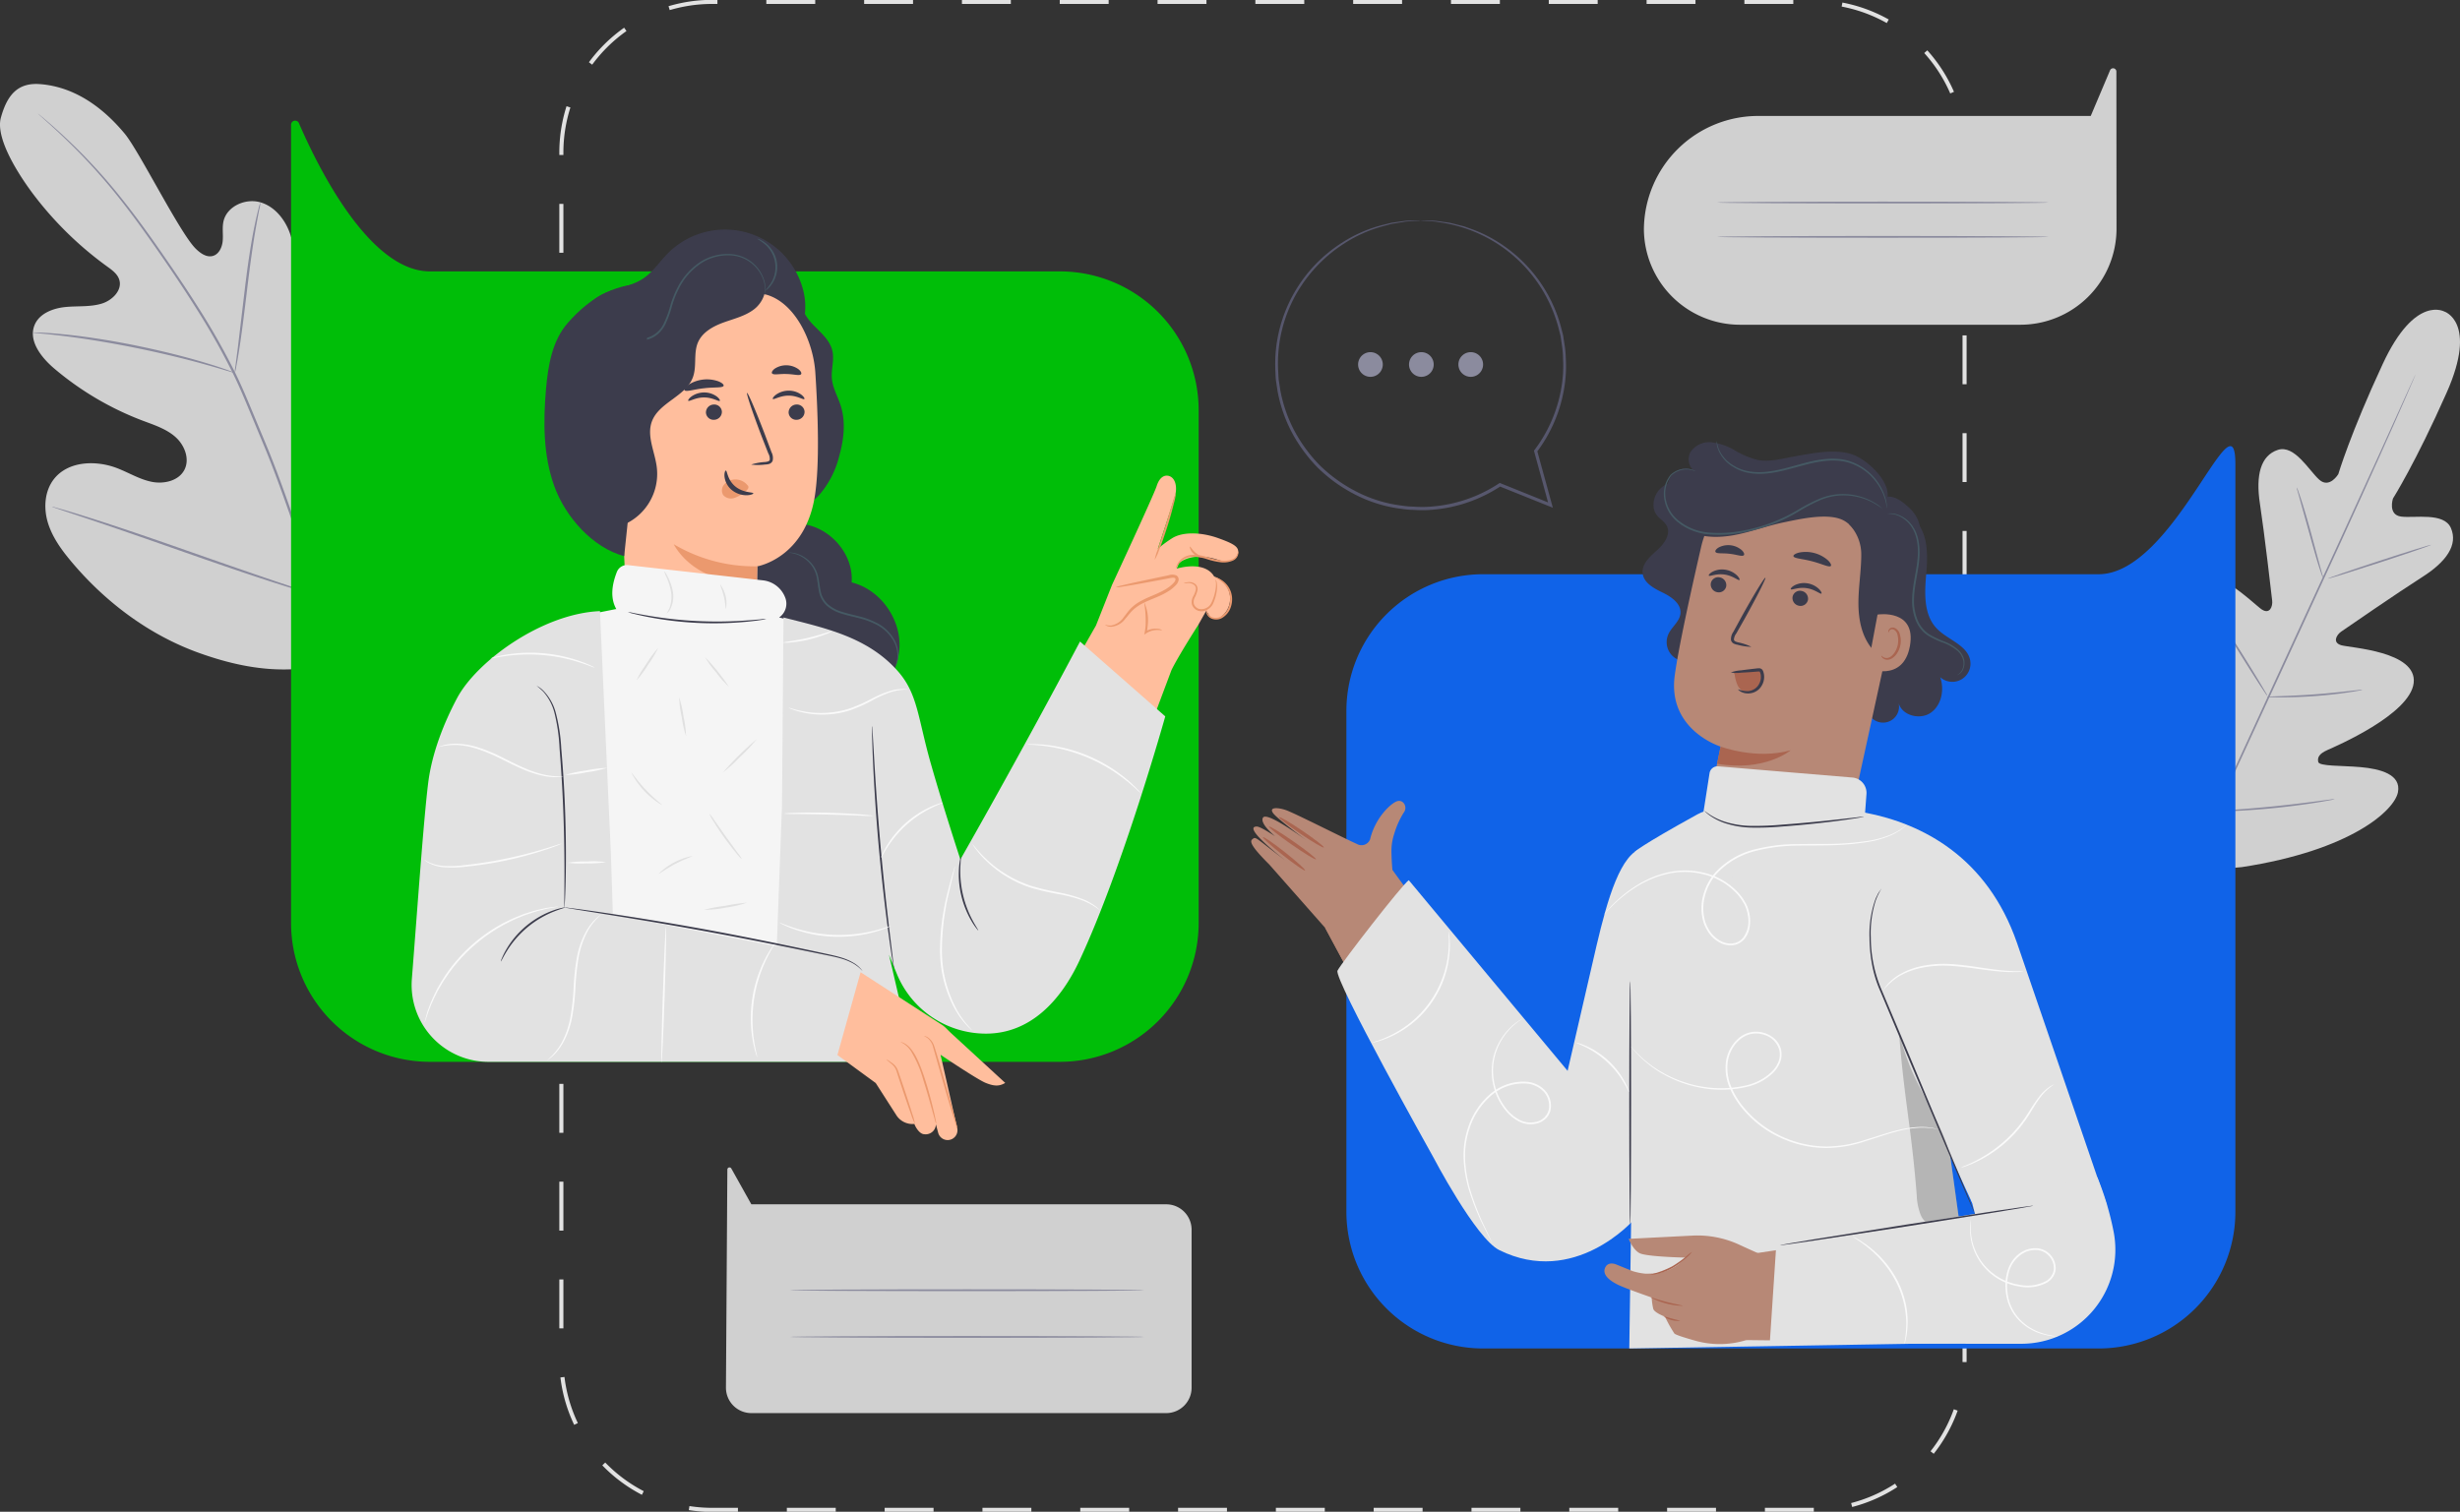 <svg id="no_messages" xmlns="http://www.w3.org/2000/svg" xmlns:xlink="http://www.w3.org/1999/xlink" width="650.774" height="400.029" viewBox="0 0 650.774 400.029">
  <rect x="0" y="0" width="650.774" height="400.029" fill="#333333" stroke="none"/>
  <defs>
    <clipPath id="clip-path">
      <rect id="Rectangle_269" data-name="Rectangle 269" width="650.774" height="400.029" fill="none"/>
    </clipPath>
    <clipPath id="clip-path-3">
      <rect id="Rectangle_267" data-name="Rectangle 267" width="16.143" height="52.345" fill="none"/>
    </clipPath>
  </defs>
  <g id="Group_676" data-name="Group 676" clip-path="url(#clip-path)">
    <g id="Group_675" data-name="Group 675">
      <g id="Group_674" data-name="Group 674" clip-path="url(#clip-path)">
        <path id="Path_2725" data-name="Path 2725" d="M687.052,88.425s-7.793-4.758-16.415,13.782-11.759,29.167-11.759,29.167-2.316,3.9-5.026,1.5-6.553-9.343-10.962-7.909c-4.571,1.488-5.906,6.7-4.753,14.24s3.076,24.164,3.244,25.666c.165,1.476-.6,3.688-2.712,2.349s-14.418-14.092-20.119-7.888.965,26.689,1.652,28.942.276,3.242-.785,3.844-4.794-4.075-8.443-7.559-8.492-6.884-11.482-3.028-3.429,19.422,12.261,44.117l8.02,10.967,13.589-1.246c28.919-4.44,40.351-15.017,41.286-19.8s-4.813-6.2-9.838-6.651-11-.187-11.247-1.382.229-2.154,2.377-3.12,21.96-9.431,22.878-17.805-16.785-9.25-19.18-9.956-1.237-2.74-.017-3.588c1.242-.863,15.02-10.354,21.458-14.45s9.482-8.531,7.593-12.951c-1.821-4.263-9.58-2.586-13.169-3.048s-2.175-4.774-2.175-4.774,5.936-9.355,14.22-28.049-.66-21.455-.66-21.455" transform="translate(-40.292 -5.922)" fill="#d0d0d0"/>
        <path id="Path_2726" data-name="Path 2726" d="M680.222,106.255s-.045.139-.152.4l-.49,1.159c-.448,1.033-1.094,2.525-1.921,4.437-1.674,3.852-4.137,9.406-7.206,16.258-6.135,13.707-14.771,32.569-24.377,53.368s-18.292,39.647-24.5,53.318c-3.093,6.825-5.6,12.354-7.34,16.2l-2,4.4-.531,1.14c-.121.256-.2.382-.2.382s.044-.139.152-.4c.117-.279.28-.663.49-1.158.447-1.034,1.093-2.525,1.921-4.436,1.673-3.852,4.136-9.406,7.205-16.258,6.135-13.707,14.772-32.571,24.381-53.378s18.288-39.638,24.5-53.309l7.34-16.2,2-4.4c.227-.487.4-.865.532-1.14.121-.256.195-.382.195-.382" transform="translate(-41.212 -7.161)" fill="#8b8b9e"/>
        <path id="Path_2727" data-name="Path 2727" d="M651.492,138.3a4.159,4.159,0,0,1,.381.906c.221.592.513,1.458.865,2.531.7,2.148,1.58,5.139,2.493,8.458.886,3.269,1.684,6.223,2.3,8.506l.71,2.574a4.015,4.015,0,0,1,.218.958,4.048,4.048,0,0,1-.389-.9c-.218-.593-.512-1.459-.852-2.537-.675-2.154-1.52-5.156-2.432-8.475-.907-3.26-1.728-6.209-2.362-8.487-.283-1.01-.525-1.868-.722-2.571a4,4,0,0,1-.212-.961" transform="translate(-43.906 -9.321)" fill="#8b8b9e"/>
        <path id="Path_2728" data-name="Path 2728" d="M660.312,163.527c-.041-.121,6.045-2.219,13.591-4.685s13.7-4.368,13.734-4.247-6.045,2.218-13.593,4.684-13.693,4.368-13.733,4.248" transform="translate(-44.501 -10.418)" fill="#8b8b9e"/>
        <path id="Path_2729" data-name="Path 2729" d="M642.946,197.578a4.191,4.191,0,0,1,1-.09l2.725-.1c2.3-.081,5.475-.205,8.974-.467s6.662-.593,8.947-.855l2.709-.3a4.277,4.277,0,0,1,1-.06,4.232,4.232,0,0,1-.976.237c-.633.121-1.553.281-2.692.45-2.279.345-5.445.736-8.956.991s-6.7.336-9,.334c-1.153-.006-2.086-.021-2.73-.051a4.2,4.2,0,0,1-1-.09" transform="translate(-43.331 -13.189)" fill="#8b8b9e"/>
        <path id="Path_2730" data-name="Path 2730" d="M629.817,176.067a3.614,3.614,0,0,1,.565.737c.339.49.816,1.207,1.4,2.1,1.162,1.782,2.74,4.263,4.459,7.017s3.255,5.264,4.346,7.091c.546.914.98,1.657,1.272,2.177a3.6,3.6,0,0,1,.413.831,3.624,3.624,0,0,1-.565-.736c-.339-.491-.815-1.208-1.4-2.1-1.162-1.783-2.741-4.264-4.461-7.019s-3.253-5.262-4.345-7.09c-.546-.913-.98-1.657-1.272-2.177a3.578,3.578,0,0,1-.413-.831" transform="translate(-42.446 -11.866)" fill="#8b8b9e"/>
        <path id="Path_2731" data-name="Path 2731" d="M610.725,203.731a5.925,5.925,0,0,1,.713.95l1.8,2.685c1.5,2.277,3.549,5.44,5.785,8.949s4.242,6.7,5.672,9.024l1.675,2.763a5.8,5.8,0,0,1,.56,1.046,5.853,5.853,0,0,1-.712-.95l-1.8-2.684c-1.5-2.277-3.549-5.442-5.786-8.951s-4.241-6.7-5.672-9.023l-1.674-2.762a5.881,5.881,0,0,1-.561-1.047" transform="translate(-41.159 -13.73)" fill="#e0e0e0"/>
        <path id="Path_2732" data-name="Path 2732" d="M627.867,229.981a6.757,6.757,0,0,1,1.264-.144l3.451-.243c2.913-.207,6.935-.505,11.366-.958s8.434-.953,11.329-1.339l3.429-.451a6.741,6.741,0,0,1,1.266-.114,6.63,6.63,0,0,1-1.238.29c-.8.158-1.967.366-3.41.6-2.886.468-6.889,1.028-11.33,1.474s-8.473.7-11.394.825c-1.461.058-2.644.092-3.462.1a6.707,6.707,0,0,1-1.271-.035" transform="translate(-42.315 -15.28)" fill="#8b8b9e"/>
        <path id="Path_2733" data-name="Path 2733" d="M490.561,399.563H199.114a39.88,39.88,0,0,1-39.88-39.88V40.418A39.88,39.88,0,0,1,199.114.538H490.561a39.88,39.88,0,0,1,39.88,39.88V359.683a39.88,39.88,0,0,1-39.88,39.88Z" transform="translate(-10.731 -0.036)" fill="none" stroke="#e2e2e2" stroke-width="1.078" stroke-dasharray="12.937 12.937"/>
        <path id="Path_2734" data-name="Path 2734" d="M91.408,175.968c21.755-14.522,27.066-42,26.6-66.769-.078-4.137.449-8.489-1.487-12.143s-6.545-6.2-10.323-4.518c-3.132,1.4-12.205,14.97-16.3,16.988-2.689,1.326-6,2.111-8.612.639-3.582-2.021-3.931-6.952-3.841-11.065q.252-11.489.5-22.982c.09-4.11.169-8.307-1.067-12.228S72.848,56.3,68.9,55.145s-8.881,1.028-9.78,5.038c-.374,1.67-.055,3.413-.2,5.118s-.977,3.581-2.627,4.033c-1.669.457-3.318-.735-4.546-1.956C47.516,63.163,36.822,41.583,33,36.988c-8.319-10.009-16.57-12.709-22.529-13.131S1.832,26.973.234,32.73c-1.6,5.773,5.4,16.158,9.056,20.906a92.39,92.39,0,0,0,19.075,18.5c1.3.939,2.706,1.955,3.186,3.484.862,2.754-1.813,5.438-4.567,6.3-3.122.973-6.485.6-9.739.934s-6.795,1.689-8.072,4.7c-1.77,4.178,1.723,8.635,5.181,11.572a79.892,79.892,0,0,0,23.365,13.781c3.048,1.154,6.256,2.171,8.694,4.333s3.871,5.879,2.335,8.752-5.386,3.746-8.587,3.111-6.046-2.4-9.087-3.583c-5.692-2.218-13.089-1.938-16.832,2.889-2.46,3.174-2.742,7.64-1.582,11.483s3.578,7.176,6.155,10.254c9.01,10.761,20.622,19.489,33.83,24.231s25.494,6.157,38.764,1.591" transform="translate(0 -1.605)" fill="#d0d0d0"/>
        <path id="Path_2735" data-name="Path 2735" d="M90.425,177.011c-3.5-12.547-13.086-42.068-18.793-55.953q-2.16-5.2-4.268-10.264c-1.405-3.367-2.8-6.7-4.37-9.882A183.633,183.633,0,0,0,52.92,83.146c-3.482-5.5-6.99-10.593-10.3-15.334s-6.508-9.089-9.581-12.936A147.449,147.449,0,0,0,17.188,37.8c-2.024-1.866-3.64-3.263-4.749-4.2l-1.264-1.055c-.289-.235-.446-.343-.446-.343s.129.141.4.392l1.226,1.1c1.078.965,2.669,2.39,4.664,4.281A154.043,154.043,0,0,1,32.69,55.148c3.045,3.855,6.2,8.218,9.5,12.959s6.78,9.848,10.242,15.345a184.543,184.543,0,0,1,10.012,17.726c1.557,3.168,2.94,6.481,4.347,9.856s2.823,6.8,4.262,10.26c5.706,13.875,15.294,43.365,18.816,55.873" transform="translate(-0.723 -2.17)" fill="#8b8b9e"/>
        <path id="Path_2736" data-name="Path 2736" d="M66.6,102.547a9.892,9.892,0,0,0,.407-1.752c.228-1.134.507-2.785.825-4.827.64-4.086,1.338-9.757,2.092-16.013s1.55-11.9,2.277-15.965c.357-2.033.667-3.674.9-4.806a9.821,9.821,0,0,0,.286-1.775,10.119,10.119,0,0,0-.522,1.721c-.3,1.117-.679,2.75-1.092,4.778-.842,4.052-1.708,9.708-2.463,15.972-.739,6.2-1.407,11.814-1.91,16.027-.254,1.961-.466,3.591-.63,4.851a9.879,9.879,0,0,0-.168,1.79" transform="translate(-4.488 -3.869)" fill="#8b8b9e"/>
        <path id="Path_2737" data-name="Path 2737" d="M9.346,94.358a1.931,1.931,0,0,0,.55.1l1.584.159c1.374.131,3.361.318,5.81.629,4.9.582,11.638,1.632,19.019,3.119s14,3.147,18.75,4.482c2.38.651,4.291,1.23,5.614,1.626l1.527.449a1.888,1.888,0,0,0,.547.117,1.9,1.9,0,0,0-.506-.235c-.409-.153-.9-.339-1.491-.559-1.3-.466-3.2-1.113-5.567-1.82-4.73-1.446-11.352-3.164-18.751-4.668s-14.168-2.475-19.093-2.946c-2.46-.256-4.46-.377-5.841-.435L9.9,94.33a1.929,1.929,0,0,0-.558.028" transform="translate(-0.63 -6.357)" fill="#8b8b9e"/>
        <path id="Path_2738" data-name="Path 2738" d="M90.639,164.311a3.256,3.256,0,0,0,.363-.644c.243-.5.553-1.126.934-1.9.806-1.655,1.914-4.079,3.244-7.091,2.665-6.021,6.092-14.448,9.754-23.8s7.022-17.8,9.582-23.853c1.268-2.969,2.306-5.4,3.059-7.164.339-.8.613-1.444.827-1.95a3.28,3.28,0,0,0,.251-.7,3.306,3.306,0,0,0-.364.646l-.934,1.9c-.806,1.655-1.911,4.079-3.242,7.091-2.666,6.021-6.093,14.448-9.756,23.8s-7.021,17.79-9.581,23.85c-1.268,2.968-2.306,5.4-3.059,7.164-.339.8-.613,1.444-.827,1.952a3.29,3.29,0,0,0-.251.7" transform="translate(-6.108 -6.551)" fill="#e0e0e0"/>
        <path id="Path_2739" data-name="Path 2739" d="M14.709,143.75a3.659,3.659,0,0,0,.706.284l2.06.7,7.591,2.529c6.405,2.143,15.217,5.212,24.944,8.627s18.573,6.422,25.018,8.46c3.223,1.021,5.837,1.821,7.654,2.342l2.1.59a3.455,3.455,0,0,0,.743.165,3.577,3.577,0,0,0-.707-.285l-2.059-.7-7.59-2.528c-6.406-2.143-15.218-5.214-24.949-8.628s-18.569-6.421-25.013-8.459c-3.223-1.02-5.838-1.821-7.655-2.342l-2.1-.59a3.455,3.455,0,0,0-.743-.165" transform="translate(-0.991 -9.688)" fill="#8b8b9e"/>
        <path id="Path_2740" data-name="Path 2740" d="M496.761,31.987h87.754L589.629,19.9a.87.87,0,0,1,1.67.338l.035,41.752a25.436,25.436,0,0,1-25.622,25.245H491.93a25.436,25.436,0,0,1-25.623-25.245,30.232,30.232,0,0,1,30.454-30" transform="translate(-31.426 -1.305)" fill="#d0d0d0"/>
        <path id="Path_2741" data-name="Path 2741" d="M574.763,57.451c0,.134-19.63.243-43.839.243s-43.844-.109-43.844-.243,19.626-.242,43.844-.242,43.839.108,43.839.242" transform="translate(-32.826 -3.856)" fill="#8b8b9e"/>
        <path id="Path_2742" data-name="Path 2742" d="M574.763,67.192c0,.134-19.63.242-43.839.242s-43.844-.108-43.844-.242,19.626-.242,43.844-.242,43.839.108,43.839.242" transform="translate(-32.826 -4.512)" fill="#8b8b9e"/>
        <path id="Path_2743" data-name="Path 2743" d="M322.388,341H212.641l-5.3-9.479a.559.559,0,0,0-1.046.27l-.372,57.74a6.72,6.72,0,0,0,6.719,6.719H322.388a6.719,6.719,0,0,0,6.719-6.719V347.714A6.718,6.718,0,0,0,322.388,341" transform="translate(-13.878 -22.323)" fill="#d0d0d0"/>
        <path id="Path_2744" data-name="Path 2744" d="M317.808,366.065c0,.134-20.984.242-46.862.242s-46.866-.108-46.866-.242,20.979-.242,46.866-.242,46.862.108,46.862.242" transform="translate(-15.102 -24.654)" fill="#8b8b9e"/>
        <path id="Path_2745" data-name="Path 2745" d="M317.808,379.312c0,.134-20.984.243-46.862.243s-46.866-.109-46.866-.243,20.979-.242,46.866-.242,46.862.108,46.862.242" transform="translate(-15.102 -25.547)" fill="#8b8b9e"/>
        <path id="Path_2746" data-name="Path 2746" d="M580.919,365.353H418.09a36.172,36.172,0,0,1-36.173-36.173V196.652a36.172,36.172,0,0,1,36.173-36.173H580.919c19.977,0,36.173-49.088,36.173-29.109V329.18a36.173,36.173,0,0,1-36.173,36.173" transform="translate(-25.739 -8.531)" fill="#1063e8"/>
        <path id="Path_2747" data-name="Path 2747" d="M374.473,260.83l-14.766-16.745c-3.993-3.992-5.361-5.919-4.565-6.618,1.062-.934.611-.622,8.9,5.6,0,0-11.755-8.986-7.679-9.042.718-.009,2.713,1.156,4.85,2.558-2.909-2.474-3.714-4.137-3.162-4.936.948-1.373,8.138,3.61,11.448,6.014-2.708-2.018-7.863-5.931-8.772-7.158-1.242-1.677,1.278-1.543,3.33-.841,2.3.787,15.032,7.283,18.8,8.965a2.435,2.435,0,0,0,3.5-1.19c1.388-5.831,5.584-9.63,7.2-10.126s2.842,1.565,1.7,3.048a22.4,22.4,0,0,0-2.484,5.537,14.318,14.318,0,0,0-.753,4.781c.032,1.884.131,3.478.253,4.829l13.488,18.516L383.207,277.11Z" transform="translate(-23.92 -15.315)" fill="#b78876"/>
        <path id="Path_2748" data-name="Path 2748" d="M369.39,246.331c-.152.212-2.775-1.592-5.858-4.029s-5.445-4.573-5.274-4.77,2.793,1.608,5.859,4.031,5.424,4.557,5.273,4.768" transform="translate(-24.144 -16.007)" fill="#aa6550"/>
        <path id="Path_2749" data-name="Path 2749" d="M372.381,243.182c-.149.214-3.051-1.551-6.483-3.941s-6.094-4.5-5.944-4.715,3.051,1.55,6.483,3.941,6.093,4.5,5.943,4.715" transform="translate(-24.258 -15.804)" fill="#aa6550"/>
        <path id="Path_2750" data-name="Path 2750" d="M374.659,239.869c-.146.215-2.921-1.408-6.2-3.627s-5.815-4.192-5.669-4.408,2.921,1.408,6.2,3.628,5.814,4.192,5.668,4.407" transform="translate(-24.45 -15.623)" fill="#aa6550"/>
        <path id="Path_2751" data-name="Path 2751" d="M394.953,249.562l53.79,68.214-12.319,28.679s-14.753-3.266-19.228-9.483-41.312-74.636-41.312-74.636Z" transform="translate(-25.332 -16.819)" fill="#b78876"/>
        <path id="Path_2752" data-name="Path 2752" d="M541.869,147.213c3.872,3.354,3.858,9.268,3.411,14.371s-.788,10.913,2.747,14.622c2.913,3.056,8.2,4.394,8.879,8.561a4.8,4.8,0,0,1-7.937,4.352c1.139,3.29.351,7.408-2.5,9.4s-7.632.767-8.518-2.6a4.225,4.225,0,1,1-8.3,1.509" transform="translate(-35.695 -9.921)" fill="#3c3c4c"/>
        <path id="Path_2753" data-name="Path 2753" d="M482.145,180.846a5.085,5.085,0,1,1-9.378-3.92c.888-1.94,2.986-3.34,3.187-5.464.242-2.572-2.378-4.4-4.706-5.525s-5.049-2.578-5.3-5.149c-.243-2.482,1.976-4.413,3.837-6.073s3.691-4.228,2.544-6.442c-.587-1.133-1.807-1.785-2.6-2.788-1.747-2.22-.833-5.753,1.391-7.494s5.307-1.985,8.087-1.484a75.928,75.928,0,0,1,8.1,2.456,33.768,33.768,0,0,0,26.9-3.523" transform="translate(-31.401 -9.128)" fill="#3c3c4c"/>
        <path id="Path_2754" data-name="Path 2754" d="M499.265,240.808a18.721,18.721,0,0,0,22-14.361L534.5,165.769a26.927,26.927,0,0,0-20.761-32.546l-1.389-.2A27.108,27.108,0,0,0,482,153.771c-2.943,12.807-6.03,26.994-6.963,33.961-1.93,14.422,12.141,18.77,12.141,18.77l-2.526,12.148A18.721,18.721,0,0,0,499.265,240.808Z" transform="translate(-32.002 -8.945)" fill="#b78876"/>
        <path id="Path_2755" data-name="Path 2755" d="M485.29,165.371a2.077,2.077,0,0,0,1.679,2.364,1.986,1.986,0,0,0,2.39-1.543,2.078,2.078,0,0,0-1.676-2.365,1.99,1.99,0,0,0-2.393,1.544" transform="translate(-32.704 -11.038)" fill="#3c3c4c"/>
        <path id="Path_2756" data-name="Path 2756" d="M484.722,163.212c.215.3,1.942-.619,4.154-.289,2.213.3,3.67,1.673,3.95,1.438.136-.1-.053-.625-.685-1.243a5.7,5.7,0,0,0-3.114-1.483,5.476,5.476,0,0,0-3.355.565c-.757.422-1.059.874-.95,1.012" transform="translate(-32.666 -10.889)" fill="#3c3c4c"/>
        <path id="Path_2757" data-name="Path 2757" d="M508.478,169.219a2.077,2.077,0,0,0,1.679,2.364,1.986,1.986,0,0,0,2.39-1.543,2.078,2.078,0,0,0-1.677-2.366,1.988,1.988,0,0,0-2.392,1.544" transform="translate(-34.266 -11.297)" fill="#3c3c4c"/>
        <path id="Path_2758" data-name="Path 2758" d="M507.975,167.069c.215.306,1.944-.618,4.153-.289,2.214.3,3.671,1.674,3.951,1.438.135-.1-.05-.624-.685-1.242a5.7,5.7,0,0,0-3.113-1.484,5.479,5.479,0,0,0-3.356.565c-.754.422-1.058.874-.949,1.012" transform="translate(-34.233 -11.149)" fill="#3c3c4c"/>
        <path id="Path_2759" data-name="Path 2759" d="M496.4,182.2a14.81,14.81,0,0,0-3.5-1.175c-.557-.141-1.074-.331-1.114-.73a2.917,2.917,0,0,1,.622-1.62q1.1-1.933,2.3-4.057c3.217-5.785,5.634-10.575,5.4-10.7s-3.032,4.458-6.248,10.243q-1.169,2.143-2.234,4.093a3.307,3.307,0,0,0-.618,2.175,1.434,1.434,0,0,0,.809.962,3.9,3.9,0,0,0,.939.274,14.6,14.6,0,0,0,3.642.538" transform="translate(-33.089 -11.047)" fill="#3c3c4c"/>
        <path id="Path_2760" data-name="Path 2760" d="M508.725,157.719c.131.633,2.381.671,4.931,1.364,2.564.642,4.545,1.709,4.969,1.219.191-.235-.091-.854-.852-1.561a8.894,8.894,0,0,0-7.542-1.968c-1.009.243-1.558.646-1.506.946" transform="translate(-34.285 -10.553)" fill="#3c3c4c"/>
        <path id="Path_2761" data-name="Path 2761" d="M486.6,156.463c.315.56,1.916.261,3.752.505,1.845.179,3.335.833,3.77.359.194-.232.023-.771-.586-1.346a5.481,5.481,0,0,0-6.06-.7c-.723.422-1.012.907-.876,1.178" transform="translate(-32.792 -10.424)" fill="#3c3c4c"/>
        <path id="Path_2762" data-name="Path 2762" d="M524.527,148.245l.07.074a11.45,11.45,0,0,1,3.137,7.939q0,.157,0,.3c-.038,4.188-.752,8.351-.75,12.54s.812,8.569,3.431,11.838c1.076,1.345,3.165,2.468,4.39,1.256a3.547,3.547,0,0,0,.788-1.806c2.22-9.8,6.216-18.2,7.715-28.572a8.832,8.832,0,0,0-2.585-7.645c-1.943-1.874-4.357-3.875-6.936-3.087s-6.367,4.848-8.517,6.487" transform="translate(-35.35 -9.496)" fill="#3c3c4c"/>
        <path id="Path_2763" data-name="Path 2763" d="M532.391,174.371c.261-.071,10.32-1.477,8.564,8.319s-11.229,6.013-11.195,5.729,2.631-14.048,2.631-14.048" transform="translate(-35.703 -11.744)" fill="#b78876"/>
        <path id="Path_2764" data-name="Path 2764" d="M533.681,185.5c.049-.023.149.15.414.334a1.737,1.737,0,0,0,1.271.256c1.1-.195,2.269-1.681,2.633-3.439a5.722,5.722,0,0,0-.04-2.529,2,2,0,0,0-1.049-1.54.883.883,0,0,0-1.091.287c-.18.25-.153.457-.208.464-.032.02-.181-.2-.029-.592a1.1,1.1,0,0,1,.5-.545,1.308,1.308,0,0,1,.989-.08,2.435,2.435,0,0,1,1.51,1.838,5.876,5.876,0,0,1,.1,2.836c-.417,1.963-1.758,3.629-3.247,3.785a1.858,1.858,0,0,1-1.515-.539c-.26-.3-.272-.524-.235-.536" transform="translate(-35.966 -12)" fill="#aa6550"/>
        <path id="Path_2765" data-name="Path 2765" d="M530.426,141.611c3-3.583-2.812-10.209-7.445-12.451s-11.379-.812-16.448.083c-3.2.565-6.444,1.531-9.636.929a21.958,21.958,0,0,1-6.006-2.5,16.087,16.087,0,0,0-6.114-2.165,6,6,0,0,0-5.661,2.525c-1.108,1.875-.339,4.78,1.751,5.389a4.884,4.884,0,1,0-2.6,8.768c-1.244-1.266-3.646.173-3.729,1.945s1.315,3.276,2.819,4.218c3.84,2.4,8.711,2.528,13.168,1.721s8.724-2.457,13.16-3.376,11.894-2.641,15.9-.531c2.952,1.553,4.569,5.619,6.448,5.049a6.083,6.083,0,0,0,3.763-3.969,17.61,17.61,0,0,0,.627-5.632" transform="translate(-31.882 -8.457)" fill="#3c3c4c"/>
        <path id="Path_2766" data-name="Path 2766" d="M553.813,188.455a1.486,1.486,0,0,0,.515-.223,2.868,2.868,0,0,0,1.061-1.211,4.248,4.248,0,0,0,.322-2.531,5.136,5.136,0,0,0-1.763-2.88,12.719,12.719,0,0,0-3.53-2.056,23.518,23.518,0,0,1-4.13-1.995,8.277,8.277,0,0,1-3-3.892,13.607,13.607,0,0,1-.869-5.3c.1-3.736,1.134-7.228,1.389-10.519.308-3.269-.174-6.379-1.571-8.515a7.927,7.927,0,0,0-4.65-3.5,5.645,5.645,0,0,0-1.6-.159,2.328,2.328,0,0,0-.553.084,8.284,8.284,0,0,1,2.1.262,7.883,7.883,0,0,1,4.4,3.5c1.3,2.068,1.739,5.075,1.413,8.287-.27,3.231-1.322,6.718-1.43,10.549a13.973,13.973,0,0,0,.914,5.49,8.691,8.691,0,0,0,3.192,4.089,23.21,23.21,0,0,0,4.228,2,12.6,12.6,0,0,1,3.458,1.941,4.887,4.887,0,0,1,1.72,2.667,4.112,4.112,0,0,1-.225,2.4,3.213,3.213,0,0,1-1.4,1.515" transform="translate(-36.085 -9.818)" fill="#455a64"/>
        <path id="Path_2767" data-name="Path 2767" d="M480.477,133.714a2.232,2.232,0,0,0-.425-.224,2.9,2.9,0,0,0-.549-.216,4.112,4.112,0,0,0-.788-.2,5.9,5.9,0,0,0-4.942,1.512h0l-.007.007a7.9,7.9,0,0,0-1.759,5.839,9.732,9.732,0,0,0,3.6,6.648,15.029,15.029,0,0,0,8.152,3.28,33.268,33.268,0,0,0,9.68-.594,43.733,43.733,0,0,0,14.271-5.513,44.208,44.208,0,0,1,5.889-3.059,15.819,15.819,0,0,1,5.6-1.144,16.64,16.64,0,0,1,8.039,1.9,28.374,28.374,0,0,1,2.6,1.642,11.488,11.488,0,0,0-2.507-1.813,16.418,16.418,0,0,0-8.136-2.081,16.027,16.027,0,0,0-5.744,1.112,43.732,43.732,0,0,0-5.969,3.046,43.893,43.893,0,0,1-14.136,5.421,33.15,33.15,0,0,1-9.534.6,14.645,14.645,0,0,1-7.922-3.137,9.372,9.372,0,0,1-3.511-6.344,7.63,7.63,0,0,1,1.605-5.621l-.007.007a5.809,5.809,0,0,1,4.717-1.562,11.311,11.311,0,0,1,1.785.491" transform="translate(-31.808 -8.963)" fill="#455a64"/>
        <path id="Path_2768" data-name="Path 2768" d="M486.944,125.02a5.591,5.591,0,0,0,.344,2.2,9.261,9.261,0,0,0,3.861,4.646,11.625,11.625,0,0,0,3.909,1.62,16.626,16.626,0,0,0,4.843.253c3.425-.256,7.009-1.429,10.769-2.4s7.513-1.479,10.758-.614a14.1,14.1,0,0,1,7.311,4.746,14.651,14.651,0,0,1,2.8,5.262c.376,1.373.419,2.17.479,2.163a2.541,2.541,0,0,0-.026-.576,11.283,11.283,0,0,0-.266-1.636,14.636,14.636,0,0,0-10.183-10.4c-3.357-.921-7.225-.407-11,.574-3.789.984-7.332,2.153-10.685,2.429a16.483,16.483,0,0,1-4.722-.2,11.43,11.43,0,0,1-3.805-1.514,9.3,9.3,0,0,1-3.867-4.416,12.884,12.884,0,0,1-.526-2.138" transform="translate(-32.816 -8.426)" fill="#455a64"/>
        <path id="Path_2769" data-name="Path 2769" d="M492.033,191.284a10.155,10.155,0,0,0,.758,2.791,3.425,3.425,0,0,0,2.092,1.881,3.073,3.073,0,0,0,2.832-.854,4.905,4.905,0,0,0,1.314-2.742c.15-.92-.039-2.1-.922-2.393a2.34,2.34,0,0,0-1.152.013l-5.166.934" transform="translate(-33.144 -12.798)" fill="#aa6550"/>
        <path id="Path_2770" data-name="Path 2770" d="M492.887,195.179a7.021,7.021,0,0,0,2.568.486,3.709,3.709,0,0,0,2.412-1.1,3.908,3.908,0,0,0,1.031-3.011,3.434,3.434,0,0,0-.182-.822c-.121-.252-.091-.232-.3-.267-.205-.009-.556.036-.836.053l-.861.067c-1.119.083-2.13.146-2.98.187a8.848,8.848,0,0,1-2.766-.048,8.882,8.882,0,0,1,2.709-.563c.841-.119,1.846-.245,2.963-.373l.856-.1a8.523,8.523,0,0,1,.958-.077,1.133,1.133,0,0,1,.682.24,1.338,1.338,0,0,1,.382.567,4.252,4.252,0,0,1,.239,1.045,4.566,4.566,0,0,1-1.328,3.662,4.161,4.161,0,0,1-2.961,1.148,3.919,3.919,0,0,1-2.032-.564c-.422-.269-.587-.5-.554-.535" transform="translate(-33.089 -12.779)" fill="#3c3c4c"/>
        <path id="Path_2771" data-name="Path 2771" d="M488,211.831s9.4,3.564,18.55.974c0,0-6.9,5.786-19.493,3.565Z" transform="translate(-32.824 -14.276)" fill="#aa6550"/>
        <path id="Path_2772" data-name="Path 2772" d="M500.679,354.32a10.315,10.315,0,0,1-1.291-.981c-.4-.333-.9-.732-1.5-1.158s-1.257-.956-2.046-1.447c-.773-.516-1.622-1.076-2.576-1.608-.929-.574-1.977-1.087-3.066-1.651a48.164,48.164,0,0,0-15.223-4.552c-1.221-.127-2.378-.273-3.47-.3-1.089-.08-2.107-.078-3.036-.071-.93-.021-1.767.056-2.505.087s-1.372.086-1.889.145a10.442,10.442,0,0,1-1.617.112,10.2,10.2,0,0,1,1.595-.3,18.756,18.756,0,0,1,1.89-.228c.741-.057,1.583-.159,2.519-.159.935-.029,1.96-.051,3.061.011,1.1.013,2.272.145,3.506.261a46.034,46.034,0,0,1,15.367,4.6c1.094.58,2.145,1.112,3.073,1.706.954.551,1.8,1.132,2.565,1.671.782.514,1.431,1.061,2.018,1.516a18.724,18.724,0,0,1,1.456,1.228,10.283,10.283,0,0,1,1.169,1.126" transform="translate(-31.167 -23.061)" fill="#fafafa"/>
        <path id="Path_2773" data-name="Path 2773" d="M440.266,299.577l7.652-33.136c2.927-12.461,6.395-24.435,12.222-25.854v3.856l-2.493,94.672S442.056,356.869,422.175,347c-6.21-3.082-17.543-24.765-17.543-24.765s-26.327-47.048-25.236-49.183,17.207-22.895,18.853-23.927Z" transform="translate(-25.567 -16.214)" fill="#e2e2e2"/>
        <path id="Path_2774" data-name="Path 2774" d="M524.542,230.425c15.2,2.913,32.319,11.781,40.192,34.491,2.876,8.3,23.808,69.48,23.808,69.48l-35.7-.741-5.813-12.615L549.87,341.5l2.419,29.2-90.125,1.515.631-43.975.865-87.477s1.014-1.327,16.553-9.9c9.653-5.326,44.33-.434,44.33-.434" transform="translate(-31.147 -15.391)" fill="#e2e2e2"/>
        <g id="Group_673" data-name="Group 673" transform="translate(502.387 273.508)" opacity="0.2">
          <g id="Group_672" data-name="Group 672">
            <g id="Group_671" data-name="Group 671" clip-path="url(#clip-path-3)">
              <path id="Path_2775" data-name="Path 2775" d="M538.692,293.273c1.479,18.467,3.184,24.17,4.663,42.637a16.32,16.32,0,0,0,.974,5.133,5.523,5.523,0,0,0,3.729,3.4c2.625.533,6.037,2.432,6.778-.143l-2.492-17.786a35.038,35.038,0,0,0-2.46-7.507c-5.53-12.277-7.577-13-11.191-25.734" transform="translate(-538.692 -293.273)"/>
            </g>
          </g>
        </g>
        <path id="Path_2776" data-name="Path 2776" d="M481.517,239.586l.3-1.919,2.88-18.425a2.146,2.146,0,0,1,2.3-1.807l35.486,2.963a4.078,4.078,0,0,1,3.729,4.365l-.791,10.708-11.08,14.456-15.955,2.489" transform="translate(-32.451 -14.653)" fill="#e2e2e2"/>
        <path id="Path_2777" data-name="Path 2777" d="M462.4,278.339c.134,0,.242,14.436.242,32.238s-.108,32.242-.242,32.242-.242-14.433-.242-32.242.108-32.238.242-32.238" transform="translate(-31.147 -18.758)" fill="#3c3c4c"/>
        <path id="Path_2778" data-name="Path 2778" d="M558.2,338.208a.839.839,0,0,1-.116-.209c-.078-.169-.174-.377-.292-.633q-.4-.9-1.083-2.453c-.935-2.176-2.262-5.261-3.894-9.056l-12.677-29.949c-2.456-5.856-4.8-11.433-6.926-16.512a31.048,31.048,0,0,1-2.293-7.5,41.191,41.191,0,0,1-.617-6.8,27.6,27.6,0,0,1,1.419-9.747c.1-.274.194-.535.293-.774.115-.231.222-.449.324-.652a5.729,5.729,0,0,1,.559-.99l.4-.576c.091-.129.141-.191.148-.187a18.211,18.211,0,0,0-1.541,3.243,28.359,28.359,0,0,0-1.255,9.679,35.548,35.548,0,0,0,2.98,14.129c2.142,5.074,4.493,10.647,6.963,16.5,4.892,11.7,9.321,22.292,12.546,30l3.75,9.115c.422,1.052.755,1.884,1,2.488.1.264.183.478.248.652a.93.93,0,0,1,.07.228" transform="translate(-35.739 -16.995)" fill="#3c3c4c"/>
        <path id="Path_2779" data-name="Path 2779" d="M535.121,234.019a11.325,11.325,0,0,1-1.036.9,15.931,15.931,0,0,1-3.4,1.982,25.664,25.664,0,0,1-6,1.681,73.782,73.782,0,0,1-8.205.809c-3.054.137-6.4.076-9.978.146a46.186,46.186,0,0,0-11.283,1.373,20.849,20.849,0,0,0-10.612,6.26,14.554,14.554,0,0,0-2.947,5.821,12.415,12.415,0,0,0,.107,6.671,10.553,10.553,0,0,0,1.562,2.982,7.815,7.815,0,0,0,2.52,2.123,5.441,5.441,0,0,0,3.114.657,4.252,4.252,0,0,0,2.736-1.4,7.387,7.387,0,0,0,1.379-5.9,9.866,9.866,0,0,0-.887-2.913,14.485,14.485,0,0,0-1.658-2.5,17.568,17.568,0,0,0-9.561-5.665,20.312,20.312,0,0,0-9.788.111,26.736,26.736,0,0,0-7.494,3.2,34.757,34.757,0,0,0-4.963,3.691c-1.28,1.121-2.187,2.087-2.816,2.725l-.7.747a1.9,1.9,0,0,1-.25.243A31,31,0,0,1,458.6,253.9a33.828,33.828,0,0,1,4.947-3.781,26.751,26.751,0,0,1,7.552-3.306,20.6,20.6,0,0,1,9.963-.171,17.949,17.949,0,0,1,9.815,5.771A14.837,14.837,0,0,1,492.6,255a10.246,10.246,0,0,1,.937,3.05,9.727,9.727,0,0,1-.057,3.26,6.344,6.344,0,0,1-1.429,3.025,4.725,4.725,0,0,1-3.035,1.561,5.907,5.907,0,0,1-3.391-.705,8.281,8.281,0,0,1-2.679-2.252,11.019,11.019,0,0,1-1.642-3.134,12.881,12.881,0,0,1-.114-6.935,15.007,15.007,0,0,1,3.051-6.011,21.247,21.247,0,0,1,10.859-6.386,46.249,46.249,0,0,1,11.393-1.344c3.591-.053,6.93.028,9.971-.087a75.885,75.885,0,0,0,8.175-.733,26.143,26.143,0,0,0,5.966-1.588,16.872,16.872,0,0,0,3.415-1.887c.373-.248.624-.483.811-.616a1.81,1.81,0,0,1,.284-.2" transform="translate(-30.662 -15.772)" fill="#fafafa"/>
        <path id="Path_2780" data-name="Path 2780" d="M571.3,275.492a1.258,1.258,0,0,1-.4.066c-.261.021-.647.07-1.146.082a35.438,35.438,0,0,1-4.227-.1c-1.781-.129-3.889-.4-6.221-.722s-4.891-.674-7.589-.818a29.568,29.568,0,0,0-7.552.568,19.238,19.238,0,0,0-5.758,2.192,16.613,16.613,0,0,0-4.253,3.771c-.014-.009.055-.129.2-.349a8.056,8.056,0,0,1,.677-.934,12.881,12.881,0,0,1,3.2-2.782,18.836,18.836,0,0,1,5.84-2.335,28.852,28.852,0,0,1,7.674-.616c2.729.145,5.3.519,7.627.86s4.422.651,6.189.823,3.2.245,4.194.253a11.35,11.35,0,0,1,1.546.041" transform="translate(-35.999 -18.431)" fill="#fafafa"/>
        <path id="Path_2781" data-name="Path 2781" d="M544.065,318.6a19.222,19.222,0,0,0-5.355-.455,29.38,29.38,0,0,0-6.213,1.111c-2.384.644-5.038,1.588-8.02,2.5a33.021,33.021,0,0,1-10.053,1.75,28.939,28.939,0,0,1-11.454-2.377,28.482,28.482,0,0,1-10.445-7.593,21.931,21.931,0,0,1-3.7-5.8,13.339,13.339,0,0,1-1.065-7,10.141,10.141,0,0,1,3.311-6.238,7.271,7.271,0,0,1,3.139-1.607,7.39,7.39,0,0,1,6.461,1.745,5.609,5.609,0,0,1,1.682,2.9,5.753,5.753,0,0,1-.253,3.274,7.98,7.98,0,0,1-1.747,2.675,14.027,14.027,0,0,1-5.121,3.253,15.213,15.213,0,0,1-2.809.769c-.469.087-.932.187-1.4.26l-1.386.16a30.152,30.152,0,0,1-10.177-.713,31.709,31.709,0,0,1-7.859-3.024,28.64,28.64,0,0,1-5.231-3.616l-.93-.815-.764-.77a13.7,13.7,0,0,1-1.154-1.248l-.668-.8a1.863,1.863,0,0,1-.215-.284,1.911,1.911,0,0,1,.253.252l.7.77a14.967,14.967,0,0,0,1.182,1.211l.776.751.938.793a29.218,29.218,0,0,0,5.238,3.521,31.858,31.858,0,0,0,7.809,2.929,29.987,29.987,0,0,0,10.057.646l1.366-.164c.456-.074.911-.175,1.373-.262a14.788,14.788,0,0,0,2.74-.762,13.617,13.617,0,0,0,4.949-3.163,7.526,7.526,0,0,0,1.642-2.525,5.287,5.287,0,0,0,.228-3.018,5.843,5.843,0,0,0-4.347-4.18,6.68,6.68,0,0,0-3.24-.1,6.806,6.806,0,0,0-2.93,1.507,9.672,9.672,0,0,0-3.143,5.94,12.874,12.874,0,0,0,1.031,6.746,21.513,21.513,0,0,0,3.616,5.68,28.092,28.092,0,0,0,10.261,7.492,28.638,28.638,0,0,0,11.278,2.387,32.9,32.9,0,0,0,9.952-1.676c2.978-.893,5.648-1.816,8.05-2.439a28.753,28.753,0,0,1,6.275-1.037,19.277,19.277,0,0,1,2.323.041c.667.1,1.236.144,1.684.247l1.016.254a1.8,1.8,0,0,1,.34.1" transform="translate(-31.18 -19.728)" fill="#fafafa"/>
        <path id="Path_2782" data-name="Path 2782" d="M461.069,308.865c-.078.033-.506-.987-1.412-2.506a24.355,24.355,0,0,0-9.957-9.281c-1.58-.8-2.626-1.152-2.6-1.233a2.444,2.444,0,0,1,.762.172,15.238,15.238,0,0,1,1.986.752,21.714,21.714,0,0,1,10.108,9.421,15.126,15.126,0,0,1,.89,1.929,2.419,2.419,0,0,1,.224.747" transform="translate(-30.132 -19.938)" fill="#fafafa"/>
        <path id="Path_2783" data-name="Path 2783" d="M422.728,348.318a1.151,1.151,0,0,1-.146-.232l-.385-.7c-.332-.621-.816-1.541-1.413-2.738a63.851,63.851,0,0,1-4.269-10.5,34.1,34.1,0,0,1-1.337-7.733,24.286,24.286,0,0,1,.179-4.385,25.433,25.433,0,0,1,1.1-4.524,19.767,19.767,0,0,1,5.472-8.284,13.4,13.4,0,0,1,9.955-3.492,7.4,7.4,0,0,1,4.9,2.385,6.027,6.027,0,0,1,1.382,5.1,4.5,4.5,0,0,1-1.321,2.3,5.319,5.319,0,0,1-2.278,1.242,6.69,6.69,0,0,1-4.87-.589,11.2,11.2,0,0,1-3.563-3.032,16.45,16.45,0,0,1-2.238-3.79,16.724,16.724,0,0,1-1.246-7.737,15.728,15.728,0,0,1,1.85-6.2,16.329,16.329,0,0,1,2.923-3.919,15.118,15.118,0,0,1,2.4-1.941c.291-.2.533-.321.688-.414a1.158,1.158,0,0,1,.244-.122c.012.019-.3.214-.878.616a16.732,16.732,0,0,0-2.322,1.994,16.549,16.549,0,0,0-2.817,3.912,15.619,15.619,0,0,0-1.748,6.1,16.454,16.454,0,0,0,1.275,7.554,16.09,16.09,0,0,0,2.2,3.679,10.769,10.769,0,0,0,3.432,2.9,6.237,6.237,0,0,0,4.545.542,4.381,4.381,0,0,0,3.257-3.205,5.558,5.558,0,0,0-1.285-4.68,6.926,6.926,0,0,0-4.589-2.215,12.952,12.952,0,0,0-9.591,3.368,19.391,19.391,0,0,0-5.362,8.075,25.108,25.108,0,0,0-1.1,4.434,23.955,23.955,0,0,0-.2,4.308,34.136,34.136,0,0,0,1.265,7.657,68.052,68.052,0,0,0,4.109,10.513l1.331,2.776.342.725a1.142,1.142,0,0,1,.1.255" transform="translate(-27.978 -19.478)" fill="#fafafa"/>
        <path id="Path_2784" data-name="Path 2784" d="M409.472,264.318a1.232,1.232,0,0,1,.086.389c.033.257.1.637.136,1.13a24.29,24.29,0,0,1-.007,4.188,26.652,26.652,0,0,1-15.031,21.854,24.252,24.252,0,0,1-3.909,1.505c-.472.146-.852.215-1.1.277a1.227,1.227,0,0,1-.394.059,11.551,11.551,0,0,1,1.44-.516,29.37,29.37,0,0,0,3.813-1.632,27.285,27.285,0,0,0,14.842-21.58,29.565,29.565,0,0,0,.16-4.145,11.525,11.525,0,0,1-.034-1.529" transform="translate(-26.233 -17.814)" fill="#fafafa"/>
        <path id="Path_2785" data-name="Path 2785" d="M580.95,307.679a13.416,13.416,0,0,0-3.6,3.288c-.928,1.2-1.859,2.754-2.923,4.477a34.638,34.638,0,0,1-3.985,5.269,33.658,33.658,0,0,1-9.556,7.185,29.422,29.422,0,0,1-3.34,1.43,7.042,7.042,0,0,1-1.28.367,7,7,0,0,1,1.211-.545c.78-.345,1.915-.83,3.251-1.557a35.966,35.966,0,0,0,9.358-7.21,36.416,36.416,0,0,0,3.964-5.179,47.256,47.256,0,0,1,3.032-4.451,11.654,11.654,0,0,1,2.674-2.478,6.364,6.364,0,0,1,.87-.477c.207-.094.318-.135.325-.12" transform="translate(-37.489 -20.736)" fill="#fafafa"/>
        <path id="Path_2786" data-name="Path 2786" d="M525.646,231.625a1.5,1.5,0,0,1-.428.11l-1.24.22c-1.079.179-2.644.416-4.583.678-3.876.523-9.249,1.132-15.2,1.569a75.939,75.939,0,0,1-8.425.3,23.927,23.927,0,0,1-6.8-1.163,15.408,15.408,0,0,1-4.152-2.1,10.378,10.378,0,0,1-.981-.8c-.211-.2-.314-.309-.3-.322.028-.033.483.369,1.391.965a16.723,16.723,0,0,0,4.151,1.927,24.634,24.634,0,0,0,6.71,1.042,82.229,82.229,0,0,0,8.374-.34c5.944-.436,11.314-.989,15.2-1.425l4.6-.523a11.627,11.627,0,0,1,1.695-.144" transform="translate(-32.587 -15.509)" fill="#3c3c4c"/>
        <path id="Path_2787" data-name="Path 2787" d="M590.318,348.914a25.06,25.06,0,0,1-24.356,29.791l-70.639-.783,1.856-22.874,60.565-9.033" transform="translate(-33.382 -23.319)" fill="#b78876"/>
        <path id="Path_2788" data-name="Path 2788" d="M498.839,356.4c-.324.108-4.4-1.721-8.059-3.411a26.349,26.349,0,0,0-12.406-2.405l-16.839.856s1.04,2.778,2.826,3.766,12.254,1.2,12.254,1.2l-.536.551a12.108,12.108,0,0,1-8.381,3.668l-1.609.041a15.773,15.773,0,0,1-3.515-.687l-4.153-1.679c-1.257-.566-2.585-.475-3.132.792-.494,1.144-.132,2.721,3.3,4.449,1.917.966,9.024,3.424,9.024,3.424a17.2,17.2,0,0,0,.413,3c.311,1.033,3.1,2.069,3.1,2.069a36.91,36.91,0,0,0,2.483,4.447c.325.371,2.853,1.157,5.543,1.913a23.845,23.845,0,0,0,13.268-.1l6.418-1.916V356.822" transform="translate(-30.672 -23.625)" fill="#b78876"/>
        <path id="Path_2789" data-name="Path 2789" d="M476.686,370.35a19.16,19.16,0,0,1-8.5-2.235c.049-.114,1.886.593,4.227,1.2s4.285.908,4.271,1.031" transform="translate(-31.553 -24.808)" fill="#aa6550"/>
        <path id="Path_2790" data-name="Path 2790" d="M476.34,374.65a6.19,6.19,0,0,1-4.5-1.223,81.395,81.395,0,0,0,4.5,1.223" transform="translate(-31.799 -25.166)" fill="#aa6550"/>
        <path id="Path_2791" data-name="Path 2791" d="M479.156,355.194a7.453,7.453,0,0,1-1.3,1.39,20.954,20.954,0,0,1-3.668,2.777,14.592,14.592,0,0,1-4.3,1.659,6.178,6.178,0,0,1-1.9.206,24.574,24.574,0,0,0,5.985-2.23,28.7,28.7,0,0,0,3.684-2.637,9.876,9.876,0,0,1,1.5-1.165" transform="translate(-31.54 -23.938)" fill="#aa6550"/>
        <path id="Path_2792" data-name="Path 2792" d="M503.714,352.2,502,378.067l66.544.025A24.884,24.884,0,0,0,592.967,348.4a76.558,76.558,0,0,0-4.293-14.348l-33.454,5.505,1.07,4.165Z" transform="translate(-33.832 -22.513)" fill="#e2e2e2"/>
        <path id="Path_2793" data-name="Path 2793" d="M571.9,342.108a3.627,3.627,0,0,1-.671.154l-1.943.35-7.159,1.2-23.651,3.763L514.8,351.194l-7.183,1.043-1.957.259a3.731,3.731,0,0,1-.686.058,3.571,3.571,0,0,1,.672-.155l1.943-.35,7.16-1.2L538.4,347.09l23.669-3.622,7.184-1.044,1.958-.259a3.642,3.642,0,0,1,.688-.058" transform="translate(-34.032 -23.056)" fill="#3c3c4c"/>
        <path id="Path_2794" data-name="Path 2794" d="M539.242,379.244c-.117-.021.4-1.869.463-4.914a19.752,19.752,0,0,0-.1-2.482,23.515,23.515,0,0,0-.408-2.818,26.664,26.664,0,0,0-2.164-6.138,28.314,28.314,0,0,0-3.637-5.407l-.979-1.095c-.323-.35-.67-.657-.987-.973-.625-.643-1.283-1.155-1.862-1.651-2.378-1.908-4.068-2.793-4.013-2.885a6.847,6.847,0,0,1,1.191.6,13,13,0,0,1,1.339.813c.5.354,1.108.7,1.7,1.2a23.444,23.444,0,0,1,1.926,1.626c.327.313.685.62,1.018.97s.665.723,1.009,1.1a27.341,27.341,0,0,1,3.733,5.482,25.861,25.861,0,0,1,2.168,6.268,22.38,22.38,0,0,1,.37,2.876,18.663,18.663,0,0,1,.039,2.523,17.215,17.215,0,0,1-.186,2.071,10.493,10.493,0,0,1-.274,1.543,6.961,6.961,0,0,1-.345,1.29" transform="translate(-35.419 -23.647)" fill="#fafafa"/>
        <path id="Path_2795" data-name="Path 2795" d="M581.985,376.963a13.785,13.785,0,0,1-3.087-.371,15.832,15.832,0,0,1-3.452-1.215,13.6,13.6,0,0,1-3.888-2.9,12.356,12.356,0,0,1-2.861-5.129,13.865,13.865,0,0,1-.493-3.258,12.633,12.633,0,0,1,.278-3.485,10.526,10.526,0,0,1,1.377-3.423,7.755,7.755,0,0,1,2.8-2.662,6.925,6.925,0,0,1,3.9-.9,5.236,5.236,0,0,1,3.653,1.889,5.147,5.147,0,0,1,1.226,3.933,4.665,4.665,0,0,1-2.29,3.275,10.935,10.935,0,0,1-7.354,1.01,15.335,15.335,0,0,1-12.969-14.7,10.776,10.776,0,0,1,.265-3.1,23.871,23.871,0,0,0-.076,3.088,15.693,15.693,0,0,0,2.653,7.851,15.252,15.252,0,0,0,10.2,6.413,10.537,10.537,0,0,0,7.032-.972,4.192,4.192,0,0,0,2.063-2.939,4.672,4.672,0,0,0-1.12-3.553,4.75,4.75,0,0,0-3.322-1.72,6.471,6.471,0,0,0-3.632.83,8.479,8.479,0,0,0-3.965,5.764,12.283,12.283,0,0,0-.287,3.373,13.576,13.576,0,0,0,.454,3.166,12.083,12.083,0,0,0,2.727,5.005,13.5,13.5,0,0,0,3.758,2.886,16.305,16.305,0,0,0,3.372,1.274c1.933.47,3.051.49,3.043.555" transform="translate(-37.661 -23.314)" fill="#fafafa"/>
        <path id="Path_2796" data-name="Path 2796" d="M285.935,74.12H119.287c-16.011,0-29.628-27.61-34.653-39.238a1.08,1.08,0,0,0-2.07.431V246.557a36.724,36.724,0,0,0,36.723,36.723H285.935a36.724,36.724,0,0,0,36.723-36.723V110.844A36.724,36.724,0,0,0,285.935,74.12" transform="translate(-5.564 -2.307)" fill="#00be08"/>
        <path id="Path_2797" data-name="Path 2797" d="M226.882,83.527c-1.055,2.726.755,5.7,2.785,7.808s4.489,4.106,5.127,6.959c.535,2.394-.352,4.888-.136,7.331.22,2.5,1.567,4.745,2.332,7.136,1.386,4.327.829,9.057-.408,13.429a24.824,24.824,0,0,1-5,9.894,13.177,13.177,0,0,1-9.777,4.681,3.838,3.838,0,0,1-2.889-1.045,4.615,4.615,0,0,1-.835-2.565,250.122,250.122,0,0,1-.007-56.51" transform="translate(-14.589 -5.435)" fill="#3c3c4c"/>
        <path id="Path_2798" data-name="Path 2798" d="M224.121,148.523c8.112-.354,15.607,7.413,14.965,15.507,8.214,2,14.016,11.041,12.41,19.341-.53,2.74-1.748,5.349-1.917,8.135-.184,3.038.894,5.991,1.481,8.979a28.289,28.289,0,0,1-1.621,16.187c-1.281,3.086-3.665,6.275-7.006,6.369a6.878,6.878,0,0,1-5.629-3.29,17.383,17.383,0,0,1-2.262-6.373c-1.447-7.286-1.882-14.776-3.881-21.93s-5.882-14.2-12.354-17.849c-3.575-2.014-7.866-2.965-10.7-5.927a11.638,11.638,0,0,1-2.1-12.032,15.343,15.343,0,0,1,9.143-8.533" transform="translate(-13.795 -9.914)" fill="#3c3c4c"/>
        <path id="Path_2799" data-name="Path 2799" d="M165.22,89.165c-.1-3.466,3.107-6.145,6.334-7.415s6.814-1.749,9.691-3.685c2.547-1.714,4.259-4.389,6.415-6.574a21.348,21.348,0,0,1,35.9,9.794c1.238,4.936.393,10.773-3.5,14.054-4.517,3.808-11.213,2.962-17,1.778s-12.338-2.353-17.17,1.045c-2.913,2.05-4.584,5.384-6.365,8.469s-4.017,6.236-7.386,7.4-7.942-.843-8.074-4.4" transform="translate(-11.057 -4.392)" fill="#3c3c4c"/>
        <path id="Path_2800" data-name="Path 2800" d="M179.588,91.09a5.8,5.8,0,0,0-5.177,5.9l3.461,78.342c.145,9.252,13.669,14.451,23.575,14.22,10-.232,10.327-5.139,10.451-13.942.21-14.706.192-20.226.2-20.142,0,0,12.636-2.127,15.218-18.625,1.284-8.205.843-21.652.126-32.644-.645-9.892-7.228-22.018-17.084-20.953Z" transform="translate(-11.754 -5.606)" fill="#ffbe9d"/>
        <path id="Path_2801" data-name="Path 2801" d="M227.917,116.679a2.115,2.115,0,0,1-2.035,2.138,2.023,2.023,0,0,1-2.184-1.9,2.116,2.116,0,0,1,2.032-2.139,2.025,2.025,0,0,1,2.187,1.9" transform="translate(-15.076 -7.735)" fill="#3c3c4c"/>
        <path id="Path_2802" data-name="Path 2802" d="M227.556,113.062c-.262.276-1.867-.906-4.143-.9-2.274-.021-3.942,1.154-4.189.876-.122-.123.145-.622.87-1.153a5.807,5.807,0,0,1,3.353-1.042,5.576,5.576,0,0,1,3.3,1.057c.7.535.939,1.033.81,1.157" transform="translate(-14.773 -7.471)" fill="#3c3c4c"/>
        <path id="Path_2803" data-name="Path 2803" d="M204.466,116.68a2.115,2.115,0,0,1-2.035,2.138,2.023,2.023,0,0,1-2.184-1.9,2.116,2.116,0,0,1,2.033-2.139,2.025,2.025,0,0,1,2.186,1.9" transform="translate(-13.495 -7.735)" fill="#3c3c4c"/>
        <path id="Path_2804" data-name="Path 2804" d="M203.568,113.571c-.262.276-1.869-.906-4.144-.894-2.274-.022-3.942,1.153-4.189.875-.121-.124.142-.622.871-1.153a5.807,5.807,0,0,1,3.353-1.043,5.579,5.579,0,0,1,3.3,1.058c.7.535.939,1.033.811,1.157" transform="translate(-13.156 -7.505)" fill="#3c3c4c"/>
        <path id="Path_2805" data-name="Path 2805" d="M212.989,130.441a15.059,15.059,0,0,1,3.695-.675c.581-.062,1.131-.178,1.228-.574a2.957,2.957,0,0,0-.392-1.723q-.824-2.107-1.729-4.421c-2.4-6.3-4.14-11.474-3.885-11.568s2.407,4.933,4.808,11.229q.866,2.328,1.656,4.449a3.36,3.36,0,0,1,.307,2.28,1.459,1.459,0,0,1-.954.851,3.973,3.973,0,0,1-.987.14,14.808,14.808,0,0,1-3.747.013" transform="translate(-14.28 -7.513)" fill="#3c3c4c"/>
        <path id="Path_2806" data-name="Path 2806" d="M213.221,160.265a41.964,41.964,0,0,1-22.1-5.843s5.384,11.317,21.887,9.737Z" transform="translate(-12.88 -10.407)" fill="#eb996e"/>
        <path id="Path_2807" data-name="Path 2807" d="M211.56,137.584a4.1,4.1,0,0,0-3.68-1.515,3.741,3.741,0,0,0-2.582,1.392,2.371,2.371,0,0,0-.174,2.713,2.751,2.751,0,0,0,2.985.748,8.6,8.6,0,0,0,2.905-1.742,2.521,2.521,0,0,0,.649-.675.761.761,0,0,0-.006-.847" transform="translate(-13.801 -9.169)" fill="#eb996e"/>
        <path id="Path_2808" data-name="Path 2808" d="M205.863,133.515c.37-.022.381,2.448,2.5,4.2s4.747,1.472,4.767,1.817c.035.155-.586.481-1.7.514a6.15,6.15,0,0,1-3.979-1.377,5.358,5.358,0,0,1-1.937-3.52c-.1-1.032.178-1.645.347-1.631" transform="translate(-13.849 -8.998)" fill="#3c3c4c"/>
        <path id="Path_2809" data-name="Path 2809" d="M204.51,109.332c-.223.619-2.5.331-5.166.658-2.677.274-4.828,1.06-5.183.506-.159-.265.215-.848,1.085-1.449a9.058,9.058,0,0,1,7.884-.888c.981.393,1.476.879,1.38,1.172" transform="translate(-13.083 -7.254)" fill="#3c3c4c"/>
        <path id="Path_2810" data-name="Path 2810" d="M226.687,105.991c-.4.518-1.969-.015-3.854-.036-1.885-.087-3.481.355-3.851-.185-.161-.263.089-.781.785-1.272a5.582,5.582,0,0,1,6.207.179c.668.53.888,1.061.712,1.314" transform="translate(-14.755 -6.985)" fill="#3c3c4c"/>
        <path id="Path_2811" data-name="Path 2811" d="M167.6,145.1a14.645,14.645,0,0,0,17.423-16.2c-.513-4.05-2.7-8.171-1.293-12.005,1.857-5.069,8.962-6.628,10.847-11.686,1.1-2.94.113-6.379,1.355-9.26,1.168-2.709,4.018-4.269,6.792-5.273s5.75-1.7,8.079-3.506,3.782-5.228,2.279-7.767a156.275,156.275,0,0,0-36.04,8.756c-2.691,1.005-5.519,2.214-7.11,4.606-1.684,2.531-1.6,5.8-1.461,8.839.691,14.809-1.563,28.682-.872,43.491" transform="translate(-11.287 -5.351)" fill="#3c3c4c"/>
        <path id="Path_2812" data-name="Path 2812" d="M163.124,139.955a1.216,1.216,0,0,1-.27-.089,3.817,3.817,0,0,1-.752-.366,5.485,5.485,0,0,1-2.056-2.431,8.141,8.141,0,0,1-.538-5.009,15.979,15.979,0,0,1,3-5.99,43.852,43.852,0,0,0,4.526-6.66,10.273,10.273,0,0,0,1.092-4.25,13.965,13.965,0,0,0-.971-4.588,14.068,14.068,0,0,1-.975-4.986,11.139,11.139,0,0,1,5.362-9.007,12.767,12.767,0,0,1,5.433-1.55,22.908,22.908,0,0,0,5.441-.95,7.054,7.054,0,0,0,3.823-3.443,26.542,26.542,0,0,0,1.811-4.864,26.3,26.3,0,0,1,1.86-4.71,17.649,17.649,0,0,1,6.184-6.95,13.372,13.372,0,0,1,7.83-2.03,10.02,10.02,0,0,1,6.159,2.527,9.831,9.831,0,0,1,2.758,4.23,7.908,7.908,0,0,1,.381,3.173,5.043,5.043,0,0,1-.192,1.1c-.033-.006.063-.381.1-1.105a8.268,8.268,0,0,0-.464-3.107,9.668,9.668,0,0,0-8.759-6.474,13.053,13.053,0,0,0-7.6,2.028,17.287,17.287,0,0,0-6,6.815,25.789,25.789,0,0,0-1.813,4.64,26.814,26.814,0,0,1-1.837,4.956,8.533,8.533,0,0,1-1.667,2.2,7.229,7.229,0,0,1-2.4,1.466,23.211,23.211,0,0,1-5.557.981A12.327,12.327,0,0,0,171.786,97a10.683,10.683,0,0,0-5.143,8.606,13.713,13.713,0,0,0,.935,4.832,14.292,14.292,0,0,1,.972,4.734,10.624,10.624,0,0,1-1.155,4.418,43.291,43.291,0,0,1-4.611,6.688,15.84,15.84,0,0,0-3.009,5.845,8.022,8.022,0,0,0,.444,4.875,5.527,5.527,0,0,0,1.938,2.427c.6.4.983.5.967.536" transform="translate(-10.738 -4.856)" fill="#455a64"/>
        <path id="Path_2813" data-name="Path 2813" d="M214.8,67.752a1.586,1.586,0,0,1,.64.193,6.883,6.883,0,0,1,1.56.944,8,8,0,0,1,1.628,10.919,6.9,6.9,0,0,1-1.216,1.358c-.331.275-.537.394-.556.371a22.381,22.381,0,0,0,1.485-1.917,8.056,8.056,0,0,0-1.561-10.468,22.425,22.425,0,0,0-1.98-1.4" transform="translate(-14.476 -4.566)" fill="#455a64"/>
        <path id="Path_2814" data-name="Path 2814" d="M251.937,186.937a12.592,12.592,0,0,0,.471-1.745,8.049,8.049,0,0,0-.807-4.749,10.937,10.937,0,0,0-5.207-4.85,20.809,20.809,0,0,0-4.052-1.445c-1.456-.375-3-.686-4.54-1.183a10.329,10.329,0,0,1-4.164-2.276,6.916,6.916,0,0,1-1.964-3.961c-.255-1.385-.339-2.7-.647-3.875a7.674,7.674,0,0,0-1.5-2.969,8.557,8.557,0,0,0-3.99-2.715c-1.114-.333-1.776-.334-1.77-.385a1.747,1.747,0,0,1,.475-.01,7.347,7.347,0,0,1,1.348.214,8.461,8.461,0,0,1,4.2,2.677,7.939,7.939,0,0,1,1.626,3.086c.336,1.218.436,2.551.7,3.894a6.494,6.494,0,0,0,1.856,3.7,9.973,9.973,0,0,0,3.982,2.155c1.509.486,3.041.8,4.51,1.184a20.816,20.816,0,0,1,4.131,1.5,11.153,11.153,0,0,1,5.318,5.1,7.983,7.983,0,0,1,.684,4.93,5.929,5.929,0,0,1-.421,1.3,1.719,1.719,0,0,1-.237.412" transform="translate(-15.081 -10.565)" fill="#455a64"/>
        <path id="Path_2815" data-name="Path 2815" d="M175.528,152.585c-8.353-2.235-15.572-10.419-18.5-18.556s-2.93-17.029-2.18-25.645c.545-6.245,1.639-12.846,5.786-17.547,6.25-7.086,13.014-10.7,22.458-10.409" transform="translate(-10.408 -5.419)" fill="#3c3c4c"/>
        <path id="Path_2816" data-name="Path 2816" d="M224.336,176.158l-7.787-1.957a4.436,4.436,0,0,0,1.545-5.432,7.131,7.131,0,0,0-5.951-4.411l-35.517-4.009a2.849,2.849,0,0,0-2.979,1.751q-2.366,6-.161,9.887l-.169,0-6.841,1.362L154.9,275.691l75.986-3.552Z" transform="translate(-10.44 -10.805)" fill="#f5f5f5"/>
        <path id="Path_2817" data-name="Path 2817" d="M214.724,175.491a8.241,8.241,0,0,1-1.426.273c-.922.15-2.264.317-3.928.477a91.614,91.614,0,0,1-26.009-1.293c-1.64-.325-2.958-.623-3.861-.864a8.289,8.289,0,0,1-1.391-.414,8.383,8.383,0,0,1,1.433.229c.913.184,2.239.431,3.881.711a107.666,107.666,0,0,0,25.919,1.288c1.661-.116,3.006-.229,3.933-.322a8.276,8.276,0,0,1,1.449-.086" transform="translate(-12.003 -11.704)" fill="#3c3c4c"/>
        <path id="Path_2818" data-name="Path 2818" d="M180.539,192.44a27.573,27.573,0,0,1,2.66-4.421,27.492,27.492,0,0,1,3.065-4.152,27.651,27.651,0,0,1-2.661,4.421,27.469,27.469,0,0,1-3.064,4.151" transform="translate(-12.167 -12.391)" fill="#e0e0e0"/>
        <path id="Path_2819" data-name="Path 2819" d="M206.343,194.347a26.833,26.833,0,0,1-3.374-3.81,26.823,26.823,0,0,1-3-4.115,53.328,53.328,0,0,1,6.371,7.924" transform="translate(-13.477 -12.564)" fill="#e0e0e0"/>
        <path id="Path_2820" data-name="Path 2820" d="M194.471,208.125a28.092,28.092,0,0,1-1.147-5.09,28.178,28.178,0,0,1-.67-5.176,28.251,28.251,0,0,1,1.147,5.091,28.251,28.251,0,0,1,.67,5.175" transform="translate(-12.982 -13.335)" fill="#e0e0e0"/>
        <path id="Path_2821" data-name="Path 2821" d="M214,209.733a41.016,41.016,0,0,1-4.313,4.589,40.9,40.9,0,0,1-4.655,4.243A81.84,81.84,0,0,1,214,209.733" transform="translate(-13.818 -14.135)" fill="#e0e0e0"/>
        <path id="Path_2822" data-name="Path 2822" d="M187.181,227.811a21.478,21.478,0,0,1-8.087-8.572c.125-.079,1.557,2.158,3.8,4.518s4.376,3.933,4.289,4.053" transform="translate(-12.07 -14.775)" fill="#e0e0e0"/>
        <path id="Path_2823" data-name="Path 2823" d="M195.757,242.867c.042.14-2.129.827-4.589,2.134s-4.261,2.7-4.352,2.581a17.678,17.678,0,0,1,8.942-4.715" transform="translate(-12.59 -16.367)" fill="#e0e0e0"/>
        <path id="Path_2824" data-name="Path 2824" d="M209.833,242.933a9.089,9.089,0,0,1-1.485-1.6c-.862-1.031-2.005-2.5-3.2-4.164s-2.206-3.228-2.9-4.377a9.059,9.059,0,0,1-1.027-1.922,10.475,10.475,0,0,1,1.315,1.735l3.01,4.282,3.073,4.236a10.45,10.45,0,0,1,1.214,1.806" transform="translate(-13.561 -15.56)" fill="#e0e0e0"/>
        <path id="Path_2825" data-name="Path 2825" d="M211.039,256.119a27.012,27.012,0,0,1-5.611,1.307,27,27,0,0,1-5.735.565,46.807,46.807,0,0,1,5.655-1.045,46.9,46.9,0,0,1,5.69-.828" transform="translate(-13.458 -17.259)" fill="#e0e0e0"/>
        <path id="Path_2826" data-name="Path 2826" d="M189.065,173.262c-.065-.052.384-.563.766-1.55a8.181,8.181,0,0,0,.4-4.05,16.414,16.414,0,0,0-1.2-3.978,7.758,7.758,0,0,1-.63-1.64,5.468,5.468,0,0,1,.941,1.495,13.027,13.027,0,0,1,1.373,4.055,7.519,7.519,0,0,1-.571,4.255,3.1,3.1,0,0,1-1.081,1.414" transform="translate(-12.697 -10.921)" fill="#e0e0e0"/>
        <path id="Path_2827" data-name="Path 2827" d="M204.331,165.856a8.471,8.471,0,0,1,1.5,6.414c-.144,0-.155-1.489-.574-3.248s-1.054-3.1-.927-3.166" transform="translate(-13.77 -11.178)" fill="#e0e0e0"/>
        <path id="Path_2828" data-name="Path 2828" d="M272.815,236.69l35.353-62.084,4.259-10.77s11.018-23.693,11.787-26.1c.888-2.787,2.444-3.027,3.449-2.63,1.566.618,2.068,2.952,1.379,5.366-.238.835-4.522,13.848-4.522,13.848a32.282,32.282,0,0,1,3.655-2.713c2.713-1.823,7.69-1.767,12.292-.128s5.746,2.5,5.193,4.322a2.418,2.418,0,0,1-1.474,1.463,4.781,4.781,0,0,1-3.4.075c-7.406-2.524-10.687.814-10.687.814l-.558,1.409s5.565-1.782,8.732.738a4.614,4.614,0,0,1,1.155,1.349,6.12,6.12,0,0,1,2.264,10.312,2.543,2.543,0,0,1-2.809.712,3.256,3.256,0,0,1-1.061-1.223,4.944,4.944,0,0,0-.506-.7l-2.113,3.729s-5.2,8.121-7.056,11.911l-24.33,64.836a17.17,17.17,0,0,1-22.39,9.934h0a17.17,17.17,0,0,1-8.605-24.463" transform="translate(-18.234 -9.095)" fill="#ffbe9d"/>
        <path id="Path_2829" data-name="Path 2829" d="M313.493,176.318c1.247.812,2.97.26,4.1-.713s1.889-2.3,2.941-3.353c3.148-3.148,8.419-3.442,11.412-6.736.418-.46.788-1.157.428-1.662-.334-.469-1.035-.408-1.6-.3l-14.464,2.864" transform="translate(-21.128 -11.018)" fill="#ffbe9d"/>
        <path id="Path_2830" data-name="Path 2830" d="M316.307,166.392a5.938,5.938,0,0,1,1.532-.47c1-.249,2.446-.582,4.24-.975l6.308-1.341,1.825-.376a2.921,2.921,0,0,1,2.209.073,1.244,1.244,0,0,1,.472,1.313,2.555,2.555,0,0,1-.567,1.065,9.662,9.662,0,0,1-1.628,1.44c-2.409,1.665-5.049,2.35-7.152,3.454a11.111,11.111,0,0,0-2.747,1.873c-.744.72-1.33,1.541-1.948,2.241a5.189,5.189,0,0,1-3.832,2.152c-1.11-.022-1.562-.544-1.527-.552a4.309,4.309,0,0,0,1.512.225,5.026,5.026,0,0,0,3.392-2.207c.569-.7,1.127-1.546,1.912-2.354a11.441,11.441,0,0,1,2.88-2.065c2.175-1.18,4.8-1.9,7.023-3.453a9.084,9.084,0,0,0,1.478-1.294c.4-.46.547-1.012.255-1.165-.292-.216-.957-.086-1.575.043l-1.832.348-6.344,1.164c-1.807.32-3.273.563-4.291.713a5.908,5.908,0,0,1-1.6.149" transform="translate(-21.127 -10.988)" fill="#eb996e"/>
        <path id="Path_2831" data-name="Path 2831" d="M333.586,161.016a6.083,6.083,0,0,1,1.66-2.236,4.692,4.692,0,0,1,2.8-.919,12,12,0,0,1,3.688.621,19.266,19.266,0,0,0,3.785.858,6.182,6.182,0,0,0,3.177-.491,2.412,2.412,0,0,0,1.353-1.693,1.428,1.428,0,0,0-.017-.795c-.053,0-.048.283-.188.742a2.274,2.274,0,0,1-1.313,1.4,6.137,6.137,0,0,1-2.968.339,21.258,21.258,0,0,1-3.68-.882,11.7,11.7,0,0,0-3.857-.6,4.927,4.927,0,0,0-3.016,1.119,4.371,4.371,0,0,0-1.259,1.762,1.51,1.51,0,0,0-.16.774" transform="translate(-22.481 -10.538)" fill="#eb996e"/>
        <path id="Path_2832" data-name="Path 2832" d="M333.132,139.866a15.337,15.337,0,0,0-.869,2.581c-.55,1.786-1.207,3.913-1.932,6.264-.761,2.342-1.449,4.459-2.027,6.236a15.366,15.366,0,0,0-.776,2.61,12.2,12.2,0,0,0,1.137-2.48c.622-1.565,1.406-3.755,2.183-6.2s1.393-4.69,1.785-6.328a12.23,12.23,0,0,0,.5-2.682" transform="translate(-22.073 -9.426)" fill="#eb996e"/>
        <path id="Path_2833" data-name="Path 2833" d="M335.734,165.443a3.3,3.3,0,0,0,.851-.051,2.524,2.524,0,0,1,2.035.546,1.354,1.354,0,0,1,.328,1.3,7.19,7.19,0,0,1-.663,1.647,3.056,3.056,0,0,0-.344,2.141,2.6,2.6,0,0,0,1.656,1.668,2.948,2.948,0,0,0,2.324-.23,3.687,3.687,0,0,0,1.545-1.505,11.973,11.973,0,0,0,1.017-3.354,7.046,7.046,0,0,0,.025-2.359,1.591,1.591,0,0,0-.327-.8c-.046.021.07.3.118.834a8.349,8.349,0,0,1-.194,2.262,12.827,12.827,0,0,1-1.08,3.185,2.922,2.922,0,0,1-3.252,1.46,2.093,2.093,0,0,1-1.323-1.3,2.6,2.6,0,0,1,.29-1.785,7.216,7.216,0,0,0,.651-1.779,1.759,1.759,0,0,0-.506-1.652,2.641,2.641,0,0,0-2.33-.478,2.213,2.213,0,0,0-.823.26" transform="translate(-22.626 -11.082)" fill="#eb996e"/>
        <path id="Path_2834" data-name="Path 2834" d="M342.264,171.96c-.024-.012-.185.242-.165.76a2.375,2.375,0,0,0,1.086,1.823,3.163,3.163,0,0,0,3.139.034,5.178,5.178,0,0,0,2.374-3.024,6.263,6.263,0,0,0,0-3.84,5.985,5.985,0,0,0-1.731-2.612,5.639,5.639,0,0,0-1.8-1.084,1.629,1.629,0,0,0-.752-.161,9.886,9.886,0,0,1,2.289,1.526,5.889,5.889,0,0,1,1.514,2.482,5.961,5.961,0,0,1-.04,3.522,4.8,4.8,0,0,1-2.094,2.75,2.8,2.8,0,0,1-2.7.079,2.255,2.255,0,0,1-1.075-1.519c-.081-.458,0-.726-.045-.736" transform="translate(-23.055 -11.042)" fill="#eb996e"/>
        <path id="Path_2835" data-name="Path 2835" d="M329.3,178.27a2.226,2.226,0,0,0-1.252-.382,5.139,5.139,0,0,0-3.242.774l.4.268a15.119,15.119,0,0,0,.269-1.831,11.7,11.7,0,0,0-.945-6.305,29.6,29.6,0,0,1,.4,6.26c-.052.625-.137,1.225-.237,1.775l-.111.608.508-.339a5.383,5.383,0,0,1,2.94-.882c.783,0,1.248.125,1.267.056" transform="translate(-21.87 -11.51)" fill="#eb996e"/>
        <path id="Path_2836" data-name="Path 2836" d="M337.536,155.089c-.142.021.061,1.118,1.049,1.975s2.1.923,2.1.78c.033-.155-.89-.428-1.74-1.187-.865-.741-1.259-1.621-1.407-1.568" transform="translate(-22.745 -10.452)" fill="#eb996e"/>
        <path id="Path_2837" data-name="Path 2837" d="M219.2,290.92l36.971.363-6.22-26.83,2.078,5.061A25.484,25.484,0,0,0,275.6,285.32c11.692,0,19.773-8.7,24.721-19.294,11.566-24.769,22.713-64.657,22.713-64.657l-22.55-19.808c-16.313,30.864-31.649,57.671-31.649,57.671s-4.428-13.46-7.848-25.466-3.4-18.321-8.654-24.31c-8.079-9.209-19.6-11.5-30.291-14.254l-.4,49.837Z" transform="translate(-14.773 -11.808)" fill="#e2e2e2"/>
        <path id="Path_2838" data-name="Path 2838" d="M170,253.677l67.33,13.115,3.282,25.867H137.375a20.34,20.34,0,0,1-20.551-21.94c1.487-18.853,3.1-42.082,4.325-51.9.956-7.656,4.009-15.572,7.628-22.387,5.209-9.812,22.58-22.415,37.811-23.036l2.884,64.138" transform="translate(-7.869 -11.686)" fill="#e2e2e2"/>
        <path id="Path_2839" data-name="Path 2839" d="M159.571,253.23a2.928,2.928,0,0,1-.031-.616c0-.454,0-1.039.007-1.764.009-1.591.021-3.792.037-6.486.007-5.476-.1-13.042-.521-21.387-.21-4.173-.483-8.144-.772-11.754a48.332,48.332,0,0,0-1.353-9.472,13.474,13.474,0,0,0-2.968-5.628,19.74,19.74,0,0,0-1.777-1.557,7.234,7.234,0,0,1,1.912,1.426,13.181,13.181,0,0,1,3.162,5.663,46.592,46.592,0,0,1,1.47,9.532c.314,3.611.6,7.588.811,11.767.426,8.355.475,15.933.38,21.414-.047,2.74-.122,4.958-.192,6.488-.04.726-.072,1.309-.1,1.763a2.958,2.958,0,0,1-.067.614" transform="translate(-10.257 -13.112)" fill="#3c3c4c"/>
        <path id="Path_2840" data-name="Path 2840" d="M238.952,274.285A10.386,10.386,0,0,0,236.5,272.3a15.385,15.385,0,0,0-3.439-1.375c-1.4-.4-3.025-.7-4.824-1.073-7.194-1.466-17.129-3.509-28.14-5.565s-21.019-3.717-28.268-4.881l-8.585-1.377-2.332-.39a5.292,5.292,0,0,1-.808-.169,5.185,5.185,0,0,1,.823.072l2.346.3c2.035.27,4.978.684,8.61,1.225,7.264,1.077,17.286,2.681,28.3,4.743s20.944,4.154,28.121,5.706c1.792.391,3.425.724,4.83,1.149a15.026,15.026,0,0,1,3.459,1.473,8.005,8.005,0,0,1,1.847,1.495,4.679,4.679,0,0,1,.394.478.691.691,0,0,1,.116.175" transform="translate(-10.79 -17.352)" fill="#3c3c4c"/>
        <path id="Path_2841" data-name="Path 2841" d="M159.088,257.468c.021.088-1.241.379-3.162,1.159a26.509,26.509,0,0,0-3.258,1.607,25.912,25.912,0,0,0-6.775,5.694,26.442,26.442,0,0,0-2.144,2.932c-1.1,1.757-1.6,2.951-1.687,2.914a3.312,3.312,0,0,1,.292-.864,17.093,17.093,0,0,1,1.1-2.228,23.063,23.063,0,0,1,2.094-3.041,24.056,24.056,0,0,1,6.9-5.8,22.9,22.9,0,0,1,3.356-1.538,16.951,16.951,0,0,1,2.384-.7,3.269,3.269,0,0,1,.9-.139" transform="translate(-9.574 -17.351)" fill="#3c3c4c"/>
        <path id="Path_2842" data-name="Path 2842" d="M253.137,270.119a3.253,3.253,0,0,1-.139-.641c-.078-.472-.18-1.087-.306-1.852-.258-1.61-.6-3.944-.991-6.832-.786-5.777-1.739-13.776-2.538-22.634s-1.284-16.9-1.54-22.728c-.13-2.913-.211-5.269-.244-6.9-.012-.775-.021-1.4-.029-1.876a3.3,3.3,0,0,1,.022-.656,3.347,3.347,0,0,1,.076.652c.031.477.071,1.1.12,1.873.1,1.682.232,4.022.4,6.888.344,5.817.887,13.847,1.681,22.7s1.7,16.85,2.395,22.634c.348,2.85.632,5.176.837,6.85.09.77.161,1.39.215,1.864a3.253,3.253,0,0,1,.043.655" transform="translate(-16.67 -13.883)" fill="#3c3c4c"/>
        <path id="Path_2843" data-name="Path 2843" d="M277.122,262.579c-.027.02-.218-.2-.542-.614a17.322,17.322,0,0,1-1.24-1.851,24.52,24.52,0,0,1-3.31-14.143,17.4,17.4,0,0,1,.291-2.208,2.648,2.648,0,0,1,.214-.791c.083.014-.1,1.159-.161,3.017a27.661,27.661,0,0,0,3.266,13.957c.878,1.64,1.551,2.583,1.483,2.633" transform="translate(-18.329 -16.375)" fill="#3c3c4c"/>
        <path id="Path_2844" data-name="Path 2844" d="M157.419,219.687c0,.017-.118.042-.348.074a8.7,8.7,0,0,1-1.015.1,15.578,15.578,0,0,1-3.738-.292,27.05,27.05,0,0,1-5.3-1.662c-1.933-.8-3.984-1.832-6.132-2.9a45.865,45.865,0,0,0-6.207-2.6,21.158,21.158,0,0,0-5.359-1.047,17.475,17.475,0,0,0-5,.565c-.007-.016.1-.068.322-.153a7.517,7.517,0,0,1,.966-.325,12.639,12.639,0,0,1,3.727-.431,20.312,20.312,0,0,1,5.481.963,43,43,0,0,1,6.289,2.591c2.152,1.07,4.186,2.107,6.09,2.922a28.79,28.79,0,0,0,5.2,1.737,23.617,23.617,0,0,0,5.031.457" transform="translate(-8.378 -14.221)" fill="#fafafa"/>
        <path id="Path_2845" data-name="Path 2845" d="M171.374,217.875a32.515,32.515,0,0,1-5.487,1.181,32.7,32.7,0,0,1-5.569.7,32.537,32.537,0,0,1,5.487-1.182,32.623,32.623,0,0,1,5.569-.7" transform="translate(-10.805 -14.681)" fill="#fafafa"/>
        <path id="Path_2846" data-name="Path 2846" d="M156.737,239.345a8.751,8.751,0,0,1-1.357.586c-.887.341-2.179.809-3.8,1.333A97.283,97.283,0,0,1,138.7,244.45c-2.556.448-5.009.773-7.245,1a29.093,29.093,0,0,1-5.985.163,10.227,10.227,0,0,1-3.887-1.109,5.92,5.92,0,0,1-.924-.6c-.2-.159-.292-.247-.284-.26.03-.039.445.29,1.293.692a10.853,10.853,0,0,0,3.833.935,30.992,30.992,0,0,0,5.907-.266c2.225-.246,4.663-.584,7.208-1.03a118.245,118.245,0,0,0,12.868-3.037c1.625-.479,2.931-.9,3.836-1.183a8.59,8.59,0,0,1,1.419-.408" transform="translate(-8.112 -16.13)" fill="#fafafa"/>
        <path id="Path_2847" data-name="Path 2847" d="M171.157,244.6a26.8,26.8,0,0,1-5.079.327,26.779,26.779,0,0,1-5.086-.159,26.872,26.872,0,0,1,5.079-.327,26.784,26.784,0,0,1,5.086.159" transform="translate(-10.85 -16.473)" fill="#fafafa"/>
        <path id="Path_2848" data-name="Path 2848" d="M120.433,287.947a1.958,1.958,0,0,1,.1-.5l.375-1.4c.086-.31.181-.645.283-1.009s.274-.751.428-1.17a27.411,27.411,0,0,1,1.155-2.811q.364-.767.76-1.6c.27-.554.615-1.095.937-1.674a40.692,40.692,0,0,1,2.292-3.558A42.6,42.6,0,0,1,141.288,261.6a40.434,40.434,0,0,1,3.842-1.778c.618-.24,1.2-.506,1.787-.7l1.689-.531a27.363,27.363,0,0,1,2.943-.754c.437-.094.841-.2,1.219-.262l1.039-.14,1.437-.177a1.947,1.947,0,0,1,.5-.029,2.008,2.008,0,0,1-.492.126l-1.418.267-1.026.181c-.372.078-.77.193-1.2.3a29.786,29.786,0,0,0-2.9.817l-1.664.556c-.576.2-1.151.471-1.76.716-1.23.467-2.466,1.136-3.785,1.8a43.643,43.643,0,0,0-14.377,12.505c-.839,1.214-1.673,2.345-2.306,3.5-.326.569-.677,1.1-.953,1.644l-.781,1.571a29.984,29.984,0,0,0-1.211,2.76c-.165.413-.334.792-.464,1.15s-.222.686-.321.99l-.461,1.368a2.058,2.058,0,0,1-.193.47" transform="translate(-8.116 -17.335)" fill="#fafafa"/>
        <path id="Path_2849" data-name="Path 2849" d="M169.549,259.451a16.7,16.7,0,0,0-3.831,4.813,23.5,23.5,0,0,0-2.144,6.331,64.657,64.657,0,0,0-.882,8.2,58.054,58.054,0,0,1-.956,8.255,22.5,22.5,0,0,1-2.337,6.386,14.282,14.282,0,0,1-2.843,3.6,9.484,9.484,0,0,1-.981.771,1.444,1.444,0,0,1-.372.225,16.467,16.467,0,0,0,3.9-4.758,23.108,23.108,0,0,0,2.2-6.31,61.761,61.761,0,0,0,.908-8.2,60.669,60.669,0,0,1,.929-8.255,22.842,22.842,0,0,1,2.28-6.405,14.417,14.417,0,0,1,2.8-3.633,9.629,9.629,0,0,1,.969-.786,1.476,1.476,0,0,1,.368-.231" transform="translate(-10.46 -17.485)" fill="#fafafa"/>
        <path id="Path_2850" data-name="Path 2850" d="M187.648,298.851c-.134,0,.021-8.041.345-17.947s.7-17.937.831-17.933-.021,8.039-.345,17.949-.7,17.936-.831,17.931" transform="translate(-12.643 -17.723)" fill="#fafafa"/>
        <path id="Path_2851" data-name="Path 2851" d="M214.671,297.8a6.022,6.022,0,0,1-.414-1.164,13.644,13.644,0,0,1-.38-1.4c-.123-.551-.292-1.175-.393-1.881a33.491,33.491,0,0,1-.5-4.979,34.785,34.785,0,0,1,1.852-12.075,33.39,33.39,0,0,1,1.965-4.6c.308-.643.655-1.188.938-1.678a13.72,13.72,0,0,1,.781-1.221,5.952,5.952,0,0,1,.744-.987c.08.052-.924,1.5-2.156,4.038a37.424,37.424,0,0,0-1.848,4.59,36.967,36.967,0,0,0-1.829,11.926,37.327,37.327,0,0,0,.387,4.933c.414,2.792.939,4.473.847,4.5" transform="translate(-14.354 -18.049)" fill="#fafafa"/>
        <path id="Path_2852" data-name="Path 2852" d="M166.711,189.152c-.035.079-1.477-.569-3.9-1.35a44.142,44.142,0,0,0-19.593-1.731c-2.518.345-4.05.73-4.072.646a4.854,4.854,0,0,1,1.058-.345,28.867,28.867,0,0,1,2.963-.641,39.6,39.6,0,0,1,19.754,1.745,28.816,28.816,0,0,1,2.8,1.151,4.847,4.847,0,0,1,.981.525" transform="translate(-9.378 -12.481)" fill="#fafafa"/>
        <path id="Path_2853" data-name="Path 2853" d="M245.992,231.419a26.712,26.712,0,0,1-3.461-.054c-2.133-.083-5.079-.2-8.333-.278s-6.2-.113-8.338-.136a26.507,26.507,0,0,1-3.458-.118,3.47,3.47,0,0,1,.926-.113c.6-.042,1.461-.08,2.528-.113,2.137-.064,5.091-.086,8.353,0s6.211.25,8.342.42c1.065.085,1.927.167,2.522.239a3.444,3.444,0,0,1,.919.159" transform="translate(-14.989 -15.538)" fill="#fafafa"/>
        <path id="Path_2854" data-name="Path 2854" d="M266.26,227.745c.028.082-1.17.484-2.987,1.38a29.264,29.264,0,0,0-11.654,10.387c-1.1,1.7-1.634,2.846-1.712,2.81a3.111,3.111,0,0,1,.306-.837,18.907,18.907,0,0,1,1.114-2.154,26.281,26.281,0,0,1,11.8-10.517,18.668,18.668,0,0,1,2.267-.862,3.172,3.172,0,0,1,.866-.208" transform="translate(-16.842 -15.348)" fill="#fafafa"/>
        <path id="Path_2855" data-name="Path 2855" d="M255.409,195.674a13.959,13.959,0,0,0-4.74.664,32.743,32.743,0,0,0-4.781,2.126,38.8,38.8,0,0,1-5.913,2.656,24.089,24.089,0,0,1-11.686.763,22.151,22.151,0,0,1-3.447-.933,6.075,6.075,0,0,1-1.2-.529c.031-.093,1.753.649,4.7,1.123a25.06,25.06,0,0,0,11.479-.886,41.6,41.6,0,0,0,5.861-2.594,30,30,0,0,1,4.88-2.055,10.95,10.95,0,0,1,3.542-.506,5.841,5.841,0,0,1,.969.092c.22.035.334.062.331.078" transform="translate(-15.072 -13.175)" fill="#fafafa"/>
        <path id="Path_2856" data-name="Path 2856" d="M250.582,262.649a5.667,5.667,0,0,1-1.086.506c-.354.154-.793.328-1.315.5s-1.106.391-1.777.559a34.772,34.772,0,0,1-4.748.989,36.016,36.016,0,0,1-11.839-.355,34.694,34.694,0,0,1-4.68-1.271c-.659-.208-1.231-.462-1.74-.665s-.938-.4-1.282-.573a5.551,5.551,0,0,1-1.053-.572c.038-.085,1.574.656,4.183,1.483A39.332,39.332,0,0,0,229.9,264.4a38.578,38.578,0,0,0,11.7.352,39.533,39.533,0,0,0,4.717-.877c2.653-.67,4.231-1.316,4.265-1.229" transform="translate(-14.898 -17.641)" fill="#fafafa"/>
        <path id="Path_2857" data-name="Path 2857" d="M275.081,289.172a1.732,1.732,0,0,1-.362-.3c-.219-.214-.573-.5-.959-.94a22.254,22.254,0,0,1-2.951-3.958,32.217,32.217,0,0,1-4.155-15.617,62.6,62.6,0,0,1,2.115-16.1c.5-2.018.953-3.638,1.28-4.753.156-.511.284-.934.389-1.28a1.75,1.75,0,0,1,.169-.437,1.715,1.715,0,0,1-.074.464c-.082.353-.181.782-.3,1.3l-1.128,4.783a67.384,67.384,0,0,0-1.963,16.012,33.075,33.075,0,0,0,3.966,15.457,24.9,24.9,0,0,0,2.794,4c.756.875,1.211,1.331,1.18,1.363" transform="translate(-17.97 -16.565)" fill="#fafafa"/>
        <path id="Path_2858" data-name="Path 2858" d="M309.641,257.084a18.668,18.668,0,0,0-4.933-2.774,39.658,39.658,0,0,0-5.971-1.551,67.432,67.432,0,0,1-7.43-1.712,30.571,30.571,0,0,1-11.818-7.107A27.6,27.6,0,0,1,276.7,240.8c-.3-.392-.511-.717-.659-.932s-.214-.337-.2-.346a10.885,10.885,0,0,1,1.006,1.159,34.616,34.616,0,0,0,2.88,3.009,31.764,31.764,0,0,0,11.731,6.894,73.842,73.842,0,0,0,7.37,1.737,36.877,36.877,0,0,1,6.005,1.668,14.377,14.377,0,0,1,3.676,2.049,7.96,7.96,0,0,1,.864.751c.188.182.281.283.27.295" transform="translate(-18.59 -16.142)" fill="#fafafa"/>
        <path id="Path_2859" data-name="Path 2859" d="M321.351,224.046a6.907,6.907,0,0,1-1-.866c-.3-.293-.684-.647-1.146-1.032s-.96-.856-1.565-1.312a43.84,43.84,0,0,0-4.331-3.064,43.114,43.114,0,0,0-11.9-5.093,43.923,43.923,0,0,0-5.208-1.017c-.747-.123-1.431-.163-2.029-.227s-1.115-.1-1.538-.116a6.961,6.961,0,0,1-1.316-.124,6.868,6.868,0,0,1,1.321-.065c.426-.01.948-.008,1.551.035s1.3.054,2.052.157a38.941,38.941,0,0,1,5.277.924,40.469,40.469,0,0,1,12.029,5.147,39.163,39.163,0,0,1,4.312,3.178c.6.477,1.085.965,1.529,1.377s.81.783,1.1,1.1a6.856,6.856,0,0,1,.865,1" transform="translate(-19.633 -14.229)" fill="#fafafa"/>
        <path id="Path_2860" data-name="Path 2860" d="M235.09,179.077a6.85,6.85,0,0,1-1.771.853,33.552,33.552,0,0,1-9.208,2.146,6.829,6.829,0,0,1-1.965.018c-.011-.146,2.966-.4,6.536-1.238,3.572-.823,6.352-1.916,6.408-1.779" transform="translate(-14.971 -12.068)" fill="#fafafa"/>
        <path id="Path_2861" data-name="Path 2861" d="M269.2,316.955a2.6,2.6,0,0,1-2.849,3.292h0a2.6,2.6,0,0,1-2.134-1.826l-.786-2.936.115.039a2.709,2.709,0,0,1-3.023,3.2c-1.229-.03-2.285-1.786-2.63-2.723a5.075,5.075,0,0,1-4.739-2.277l-5.475-8.541-10.137-7.415,6.13-21.907L265.5,289.984c.855.665.986.948,2.349,2.209l14.081,12.948c-1.6.96-2.952.886-5.166,0s-11.945-7.447-11.945-7.447Z" transform="translate(-16.009 -18.592)" fill="#ffbe9d"/>
        <path id="Path_2862" data-name="Path 2862" d="M251.479,300.6c.021-.027.251.111.65.381l.719.5a4.411,4.411,0,0,1,.9.785,4.11,4.11,0,0,1,.741,1.264q.256.732.533,1.527l1.192,3.508c.834,2.493,1.562,4.759,2.066,6.405a15.821,15.821,0,0,1,.719,2.694,15.886,15.886,0,0,1-1.046-2.591c-.588-1.619-1.366-3.865-2.2-6.355-.407-1.238-.795-2.418-1.155-3.516q-.256-.8-.491-1.539a3.918,3.918,0,0,0-.627-1.18,4.536,4.536,0,0,0-.8-.788l-.67-.568c-.364-.317-.555-.5-.534-.532" transform="translate(-16.948 -20.258)" fill="#eb996e"/>
        <path id="Path_2863" data-name="Path 2863" d="M264.876,317.285a3.785,3.785,0,0,1-.312-.9q-.292-1.042-.7-2.5c-.589-2.109-1.389-5.026-2.4-8.2a30.058,30.058,0,0,0-3.353-7.771,6.642,6.642,0,0,0-1.789-1.783c-.509-.321-.84-.413-.824-.461,0-.016.09,0,.248.038a3.16,3.16,0,0,1,.671.258,6.118,6.118,0,0,1,1.97,1.742c1.391,1.768,2.512,4.648,3.54,7.828s1.769,6.132,2.274,8.267c.25,1.068.436,1.935.553,2.539a3.552,3.552,0,0,1,.128.948" transform="translate(-17.219 -19.926)" fill="#eb996e"/>
        <path id="Path_2864" data-name="Path 2864" d="M270.948,318.5a4.346,4.346,0,0,1-.38-.978L269.7,314.8c-.709-2.3-1.656-5.491-2.673-9.021l-2.56-9.043a4.424,4.424,0,0,0-1.493-2.28,5.938,5.938,0,0,0-.9-.482c0-.013.1-.019.276.02a2.376,2.376,0,0,1,.734.306,4.387,4.387,0,0,1,1.71,2.32c.768,2.306,1.672,5.492,2.7,9.025s1.912,6.735,2.537,9.061q.421,1.63.715,2.761a4.408,4.408,0,0,1,.2,1.031" transform="translate(-17.662 -19.811)" fill="#eb996e"/>
        <path id="Path_2865" data-name="Path 2865" d="M413.69,103.185a3.265,3.265,0,1,0,3.265-3.265,3.264,3.264,0,0,0-3.265,3.265" transform="translate(-27.88 -6.734)" fill="#8b8b9e"/>
        <path id="Path_2866" data-name="Path 2866" d="M399.682,103.185a3.265,3.265,0,1,0,3.264-3.265,3.264,3.264,0,0,0-3.264,3.265" transform="translate(-26.936 -6.734)" fill="#8b8b9e"/>
        <path id="Path_2867" data-name="Path 2867" d="M385.677,101.553a3.265,3.265,0,1,0,4.46-1.195,3.265,3.265,0,0,0-4.46,1.195" transform="translate(-25.963 -6.734)" fill="#8b8b9e"/>
        <path id="Path_2868" data-name="Path 2868" d="M400.184,62.535a3.686,3.686,0,0,0-.66-.011l-1.94.055c-.426.02-.9.02-1.43.063l-1.711.241-2,.287-2.231.553A36.122,36.122,0,0,0,379.4,68.437a38.162,38.162,0,0,0-17.528,28.683,39.586,39.586,0,0,0-.106,5.229c.062.884.045,1.783.173,2.675l.406,2.693a38.381,38.381,0,0,0,3.634,10.641,40.977,40.977,0,0,0,6.95,9.563,40.184,40.184,0,0,0,10.013,7.194,36.385,36.385,0,0,0,12.206,3.745,24.1,24.1,0,0,0,3.256.277,29.312,29.312,0,0,0,3.29.061,39.168,39.168,0,0,0,6.592-.833,38.528,38.528,0,0,0,13.123-5.522l-.4.04,13.367,5.364.792.318-.226-.822q-2.024-7.358-3.93-14.29l-.067.353a38.348,38.348,0,0,0,7.133-16.329,34.713,34.713,0,0,0,.52-8.365,27.022,27.022,0,0,0-.38-4.019q-.152-.983-.3-1.955c-.119-.643-.315-1.266-.467-1.893a38.226,38.226,0,0,0-14.913-21.74,36.573,36.573,0,0,0-8.875-4.683l-2-.715-1.9-.482-1.736-.43c-.558-.107-1.095-.164-1.6-.242-1.011-.129-1.9-.3-2.677-.341l-1.964-.066-1.2-.026a1.866,1.866,0,0,0-.406.014,1.794,1.794,0,0,0,.406.056l1.195.094,1.951.132c.772.06,1.652.256,2.651.4a38.018,38.018,0,0,1,30.395,28.2c.146.616.336,1.228.45,1.861q.143.954.288,1.921a26.3,26.3,0,0,1,.354,3.945,34.084,34.084,0,0,1-.542,8.2,37.669,37.669,0,0,1-7.035,15.974l-.121.159.053.194q1.889,6.926,3.9,14.3l.565-.5-13.36-5.38-.209-.084-.189.124a37.732,37.732,0,0,1-12.83,5.393,38.285,38.285,0,0,1-6.443.816,28.677,28.677,0,0,1-3.217-.059,23.472,23.472,0,0,1-3.183-.269,35.6,35.6,0,0,1-11.936-3.65,39.4,39.4,0,0,1-9.809-7.02,40.277,40.277,0,0,1-6.826-9.346,37.691,37.691,0,0,1-3.594-10.412q-.2-1.329-.408-2.639c-.131-.873-.115-1.755-.18-2.622a37.191,37.191,0,0,1,6.219-22.646,38.569,38.569,0,0,1,10.938-10.826,36.368,36.368,0,0,1,10.638-4.8l2.2-.587,1.976-.325,1.695-.28c.52-.057,1-.071,1.419-.1l1.93-.141a3.765,3.765,0,0,0,.658-.077" transform="translate(-24.377 -4.213)" fill="#57576d"/>
      </g>
    </g>
  </g>
</svg>
